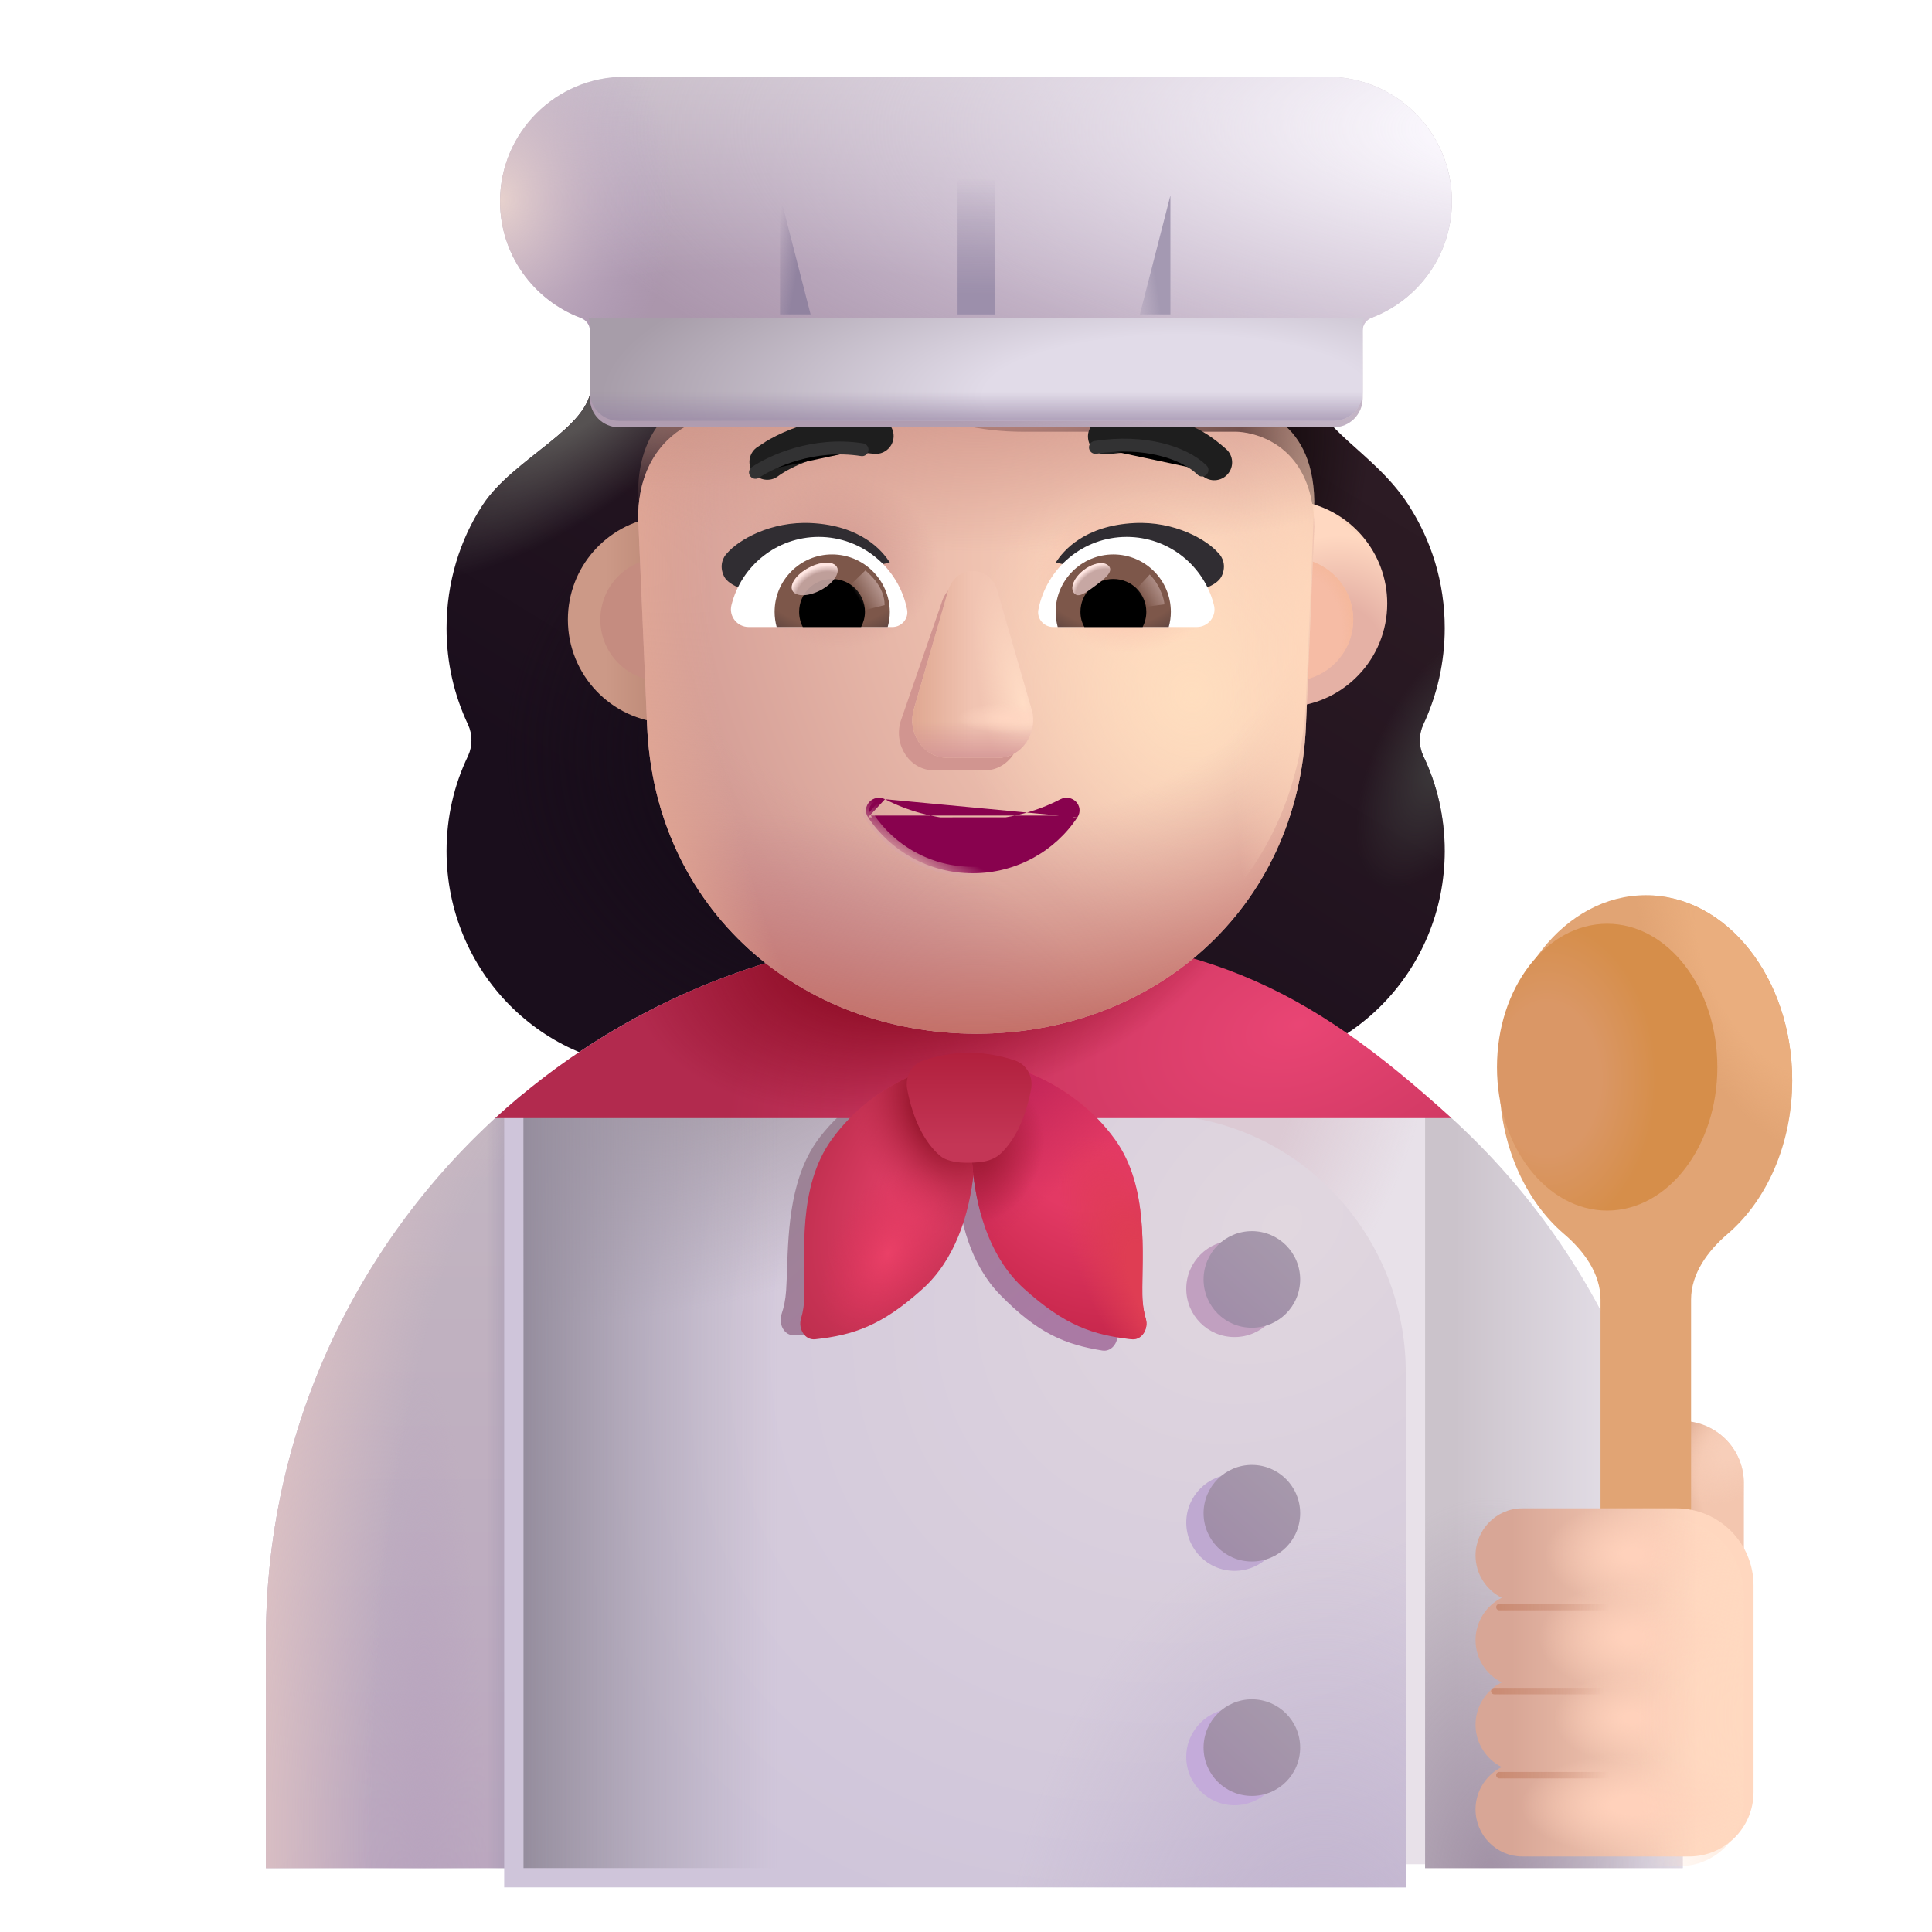 <svg viewBox="1 1 30 30" xmlns="http://www.w3.org/2000/svg">
<g filter="url(#filter0_ii_4002_1887)">
<path d="M23.584 10.754C23.584 10.043 23.377 9.393 23.022 8.842C22.477 7.996 21.534 7.641 21.534 6.981V6.971C21.534 6.05 21.396 5.209 21.041 4.589H10.724C10.419 5.209 10.33 6.05 10.33 6.971V6.981C10.33 7.641 9.127 8.108 8.645 8.842C8.291 9.383 8.084 10.043 8.084 10.754C8.084 11.294 8.202 11.794 8.419 12.255C8.488 12.405 8.488 12.585 8.419 12.735C8.202 13.185 8.084 13.686 8.084 14.216C8.084 16.078 9.572 17.589 11.404 17.589H20.263C22.096 17.589 23.584 16.078 23.584 14.216C23.584 13.686 23.465 13.185 23.249 12.735C23.18 12.585 23.18 12.405 23.249 12.255C23.465 11.794 23.584 11.284 23.584 10.754Z" fill="url(#paint0_linear_4002_1887)"/>
<path d="M23.584 10.754C23.584 10.043 23.377 9.393 23.022 8.842C22.477 7.996 21.534 7.641 21.534 6.981V6.971C21.534 6.05 21.396 5.209 21.041 4.589H10.724C10.419 5.209 10.33 6.05 10.33 6.971V6.981C10.33 7.641 9.127 8.108 8.645 8.842C8.291 9.383 8.084 10.043 8.084 10.754C8.084 11.294 8.202 11.794 8.419 12.255C8.488 12.405 8.488 12.585 8.419 12.735C8.202 13.185 8.084 13.686 8.084 14.216C8.084 16.078 9.572 17.589 11.404 17.589H20.263C22.096 17.589 23.584 16.078 23.584 14.216C23.584 13.686 23.465 13.185 23.249 12.735C23.18 12.585 23.18 12.405 23.249 12.255C23.465 11.794 23.584 11.284 23.584 10.754Z" fill="url(#paint1_radial_4002_1887)"/>
<path d="M23.584 10.754C23.584 10.043 23.377 9.393 23.022 8.842C22.477 7.996 21.534 7.641 21.534 6.981V6.971C21.534 6.05 21.396 5.209 21.041 4.589H10.724C10.419 5.209 10.33 6.05 10.33 6.971V6.981C10.33 7.641 9.127 8.108 8.645 8.842C8.291 9.383 8.084 10.043 8.084 10.754C8.084 11.294 8.202 11.794 8.419 12.255C8.488 12.405 8.488 12.585 8.419 12.735C8.202 13.185 8.084 13.686 8.084 14.216C8.084 16.078 9.572 17.589 11.404 17.589H20.263C22.096 17.589 23.584 16.078 23.584 14.216C23.584 13.686 23.465 13.185 23.249 12.735C23.18 12.585 23.18 12.405 23.249 12.255C23.465 11.794 23.584 11.284 23.584 10.754Z" fill="url(#paint2_radial_4002_1887)"/>
<path d="M23.584 10.754C23.584 10.043 23.377 9.393 23.022 8.842C22.477 7.996 21.534 7.641 21.534 6.981V6.971C21.534 6.05 21.396 5.209 21.041 4.589H10.724C10.419 5.209 10.33 6.05 10.33 6.971V6.981C10.33 7.641 9.127 8.108 8.645 8.842C8.291 9.383 8.084 10.043 8.084 10.754C8.084 11.294 8.202 11.794 8.419 12.255C8.488 12.405 8.488 12.585 8.419 12.735C8.202 13.185 8.084 13.686 8.084 14.216C8.084 16.078 9.572 17.589 11.404 17.589H20.263C22.096 17.589 23.584 16.078 23.584 14.216C23.584 13.686 23.465 13.185 23.249 12.735C23.18 12.585 23.18 12.405 23.249 12.255C23.465 11.794 23.584 11.284 23.584 10.754Z" fill="url(#paint3_radial_4002_1887)"/>
<path d="M23.584 10.754C23.584 10.043 23.377 9.393 23.022 8.842C22.477 7.996 21.534 7.641 21.534 6.981V6.971C21.534 6.05 21.396 5.209 21.041 4.589H10.724C10.419 5.209 10.33 6.05 10.33 6.971V6.981C10.33 7.641 9.127 8.108 8.645 8.842C8.291 9.383 8.084 10.043 8.084 10.754C8.084 11.294 8.202 11.794 8.419 12.255C8.488 12.405 8.488 12.585 8.419 12.735C8.202 13.185 8.084 13.686 8.084 14.216C8.084 16.078 9.572 17.589 11.404 17.589H20.263C22.096 17.589 23.584 16.078 23.584 14.216C23.584 13.686 23.465 13.185 23.249 12.735C23.18 12.585 23.18 12.405 23.249 12.255C23.465 11.794 23.584 11.284 23.584 10.754Z" fill="url(#paint4_radial_4002_1887)"/>
</g>
<g filter="url(#filter1_i_4002_1887)">
<path d="M21.026 12.227C21.092 11.163 21.155 10.1 21.211 9.036C21.966 9.168 22.541 9.828 22.541 10.621C22.541 11.478 21.871 12.178 21.026 12.227Z" fill="url(#paint5_radial_4002_1887)"/>
<path d="M21.026 12.227C21.092 11.163 21.155 10.1 21.211 9.036C21.966 9.168 22.541 9.828 22.541 10.621C22.541 11.478 21.871 12.178 21.026 12.227Z" fill="url(#paint6_radial_4002_1887)"/>
</g>
<g filter="url(#filter2_i_4002_1887)">
<path d="M11.05 9.028C10.269 9.138 9.668 9.809 9.668 10.621C9.668 11.48 10.341 12.182 11.189 12.228C11.124 11.159 11.071 10.097 11.05 9.028Z" fill="url(#paint7_linear_4002_1887)"/>
</g>
<g filter="url(#filter3_f_4002_1887)">
<path d="M11.067 9.689C10.641 9.784 10.322 10.165 10.322 10.621C10.322 11.106 10.683 11.506 11.151 11.568C11.116 10.941 11.087 10.316 11.067 9.689Z" fill="#C58C80"/>
</g>
<g filter="url(#filter4_f_4002_1887)">
<path d="M21.066 11.576C21.105 10.942 21.142 10.308 21.177 9.673C21.648 9.732 22.013 10.134 22.013 10.621C22.013 11.146 21.59 11.572 21.066 11.576Z" fill="#F6BCA5"/>
<path d="M21.066 11.576C21.105 10.942 21.142 10.308 21.177 9.673C21.648 9.732 22.013 10.134 22.013 10.621C22.013 11.146 21.59 11.572 21.066 11.576Z" fill="url(#paint8_radial_4002_1887)"/>
</g>
<path d="M16.109 15.477C10.039 15.477 5.129 20.397 5.129 26.457V30.007H9.129V29.947H23.129V30.007H27.129V26.506C27.129 23.084 25.576 20.024 23.129 18.007V18.02C21.227 16.433 18.78 15.477 16.109 15.477Z" fill="#E8E1E9"/>
<path d="M16.109 15.477C10.039 15.477 5.129 20.397 5.129 26.457V30.007H9.129V29.947H23.129V30.007H27.129V26.506C27.129 23.084 25.576 20.024 23.129 18.007V18.02C21.227 16.433 18.78 15.477 16.109 15.477Z" fill="url(#paint9_radial_4002_1887)"/>
<path d="M23.129 30.007H27.129V26.506C27.129 23.084 25.576 20.024 23.129 18.007V30.007Z" fill="url(#paint10_linear_4002_1887)"/>
<path d="M23.129 30.007H27.129V26.506C27.129 23.084 25.576 20.024 23.129 18.007V30.007Z" fill="url(#paint11_radial_4002_1887)"/>
<path d="M9.129 17.98C6.686 19.995 5.129 23.046 5.129 26.457V30.008H9.129V17.98Z" fill="url(#paint12_linear_4002_1887)"/>
<path d="M9.129 17.98C6.686 19.995 5.129 23.046 5.129 26.457V30.008H9.129V17.98Z" fill="url(#paint13_linear_4002_1887)"/>
<path d="M9.129 17.98C6.686 19.995 5.129 23.046 5.129 26.457V30.008H9.129V17.98Z" fill="url(#paint14_radial_4002_1887)"/>
<path d="M9.129 17.98C6.686 19.995 5.129 23.046 5.129 26.457V30.008H9.129V17.98Z" fill="url(#paint15_radial_4002_1887)"/>
<g filter="url(#filter5_i_4002_1887)">
<path d="M9.129 18.007H19.182C21.358 18.007 23.129 19.803 23.129 22.011V30.007H9.129L9.129 18.007Z" fill="url(#paint16_radial_4002_1887)"/>
<path d="M9.129 18.007H19.182C21.358 18.007 23.129 19.803 23.129 22.011V30.007H9.129L9.129 18.007Z" fill="url(#paint17_radial_4002_1887)"/>
</g>
<path d="M9.129 18.007H19.182C21.358 18.007 23.129 19.803 23.129 22.011V30.007H9.129L9.129 18.007Z" fill="url(#paint18_radial_4002_1887)"/>
<path d="M9.129 18.007H19.182C21.358 18.007 23.129 19.803 23.129 22.011V30.007H9.129L9.129 18.007Z" fill="url(#paint19_linear_4002_1887)"/>
<g filter="url(#filter6_f_4002_1887)">
<path d="M15.843 17.503C15.458 17.535 14.438 17.755 13.74 18.645C13.271 19.244 13.242 20.085 13.221 20.714C13.217 20.831 13.213 20.941 13.207 21.04C13.197 21.185 13.171 21.303 13.137 21.402C13.083 21.557 13.177 21.744 13.336 21.734C13.916 21.698 14.354 21.572 15.001 21.029C15.493 20.616 15.743 19.967 15.852 19.313C15.895 19.974 16.08 20.645 16.529 21.105C17.119 21.709 17.542 21.878 18.116 21.971C18.274 21.997 18.386 21.82 18.347 21.66C18.323 21.558 18.308 21.438 18.314 21.293C18.317 21.193 18.324 21.084 18.332 20.967C18.372 20.339 18.427 19.5 18.019 18.857C17.412 17.902 16.419 17.583 16.04 17.513C15.993 17.673 15.947 17.872 15.912 18.095C15.899 17.869 15.874 17.667 15.843 17.503Z" fill="url(#paint20_linear_4002_1887)"/>
</g>
<path d="M23.539 18.362H8.69C10.643 16.571 13.247 15.477 16.109 15.477C19.593 15.477 21.262 16.289 23.539 18.362Z" fill="url(#paint21_radial_4002_1887)"/>
<path d="M23.539 18.362H8.69C10.643 16.571 13.247 15.477 16.109 15.477C19.593 15.477 21.262 16.289 23.539 18.362Z" fill="url(#paint22_radial_4002_1887)"/>
<g filter="url(#filter7_f_4002_1887)">
<path d="M20.92 28.282C20.92 28.696 20.584 29.032 20.17 29.032C19.756 29.032 19.42 28.696 19.42 28.282C19.42 27.868 19.756 27.532 20.17 27.532C20.584 27.532 20.92 27.868 20.92 28.282Z" fill="#C4ABDA"/>
</g>
<g filter="url(#filter8_f_4002_1887)">
<path d="M20.17 25.392C20.584 25.392 20.92 25.056 20.92 24.642C20.92 24.228 20.584 23.892 20.17 23.892C19.756 23.892 19.42 24.228 19.42 24.642C19.42 25.056 19.756 25.392 20.17 25.392Z" fill="#BFA9D1"/>
</g>
<g filter="url(#filter9_f_4002_1887)">
<path d="M20.17 21.762C20.584 21.762 20.92 21.426 20.92 21.012C20.92 20.598 20.584 20.262 20.17 20.262C19.756 20.262 19.42 20.598 19.42 21.012C19.42 21.426 19.756 21.762 20.17 21.762Z" fill="#C1A0C0"/>
</g>
<g filter="url(#filter10_ii_4002_1887)">
<path d="M21.189 28.137C21.189 28.552 20.854 28.887 20.439 28.887C20.025 28.887 19.689 28.552 19.689 28.137C19.689 27.723 20.025 27.387 20.439 27.387C20.854 27.387 21.189 27.723 21.189 28.137Z" fill="url(#paint23_linear_4002_1887)"/>
</g>
<g filter="url(#filter11_ii_4002_1887)">
<path d="M20.439 25.247C20.854 25.247 21.189 24.912 21.189 24.497C21.189 24.083 20.854 23.747 20.439 23.747C20.025 23.747 19.689 24.083 19.689 24.497C19.689 24.912 20.025 25.247 20.439 25.247Z" fill="url(#paint24_linear_4002_1887)"/>
</g>
<g filter="url(#filter12_ii_4002_1887)">
<path d="M20.439 21.617C20.854 21.617 21.189 21.282 21.189 20.867C21.189 20.453 20.854 20.117 20.439 20.117C20.025 20.117 19.689 20.453 19.689 20.867C19.689 21.282 20.025 21.617 20.439 21.617Z" fill="url(#paint25_linear_4002_1887)"/>
</g>
<path d="M27.112 23.064C27.644 23.064 28.079 23.499 28.079 24.031V26.246H26.145V24.031C26.155 23.499 26.58 23.064 27.112 23.064Z" fill="url(#paint26_radial_4002_1887)"/>
<path d="M27.112 23.064C27.644 23.064 28.079 23.499 28.079 24.031V26.246H26.145V24.031C26.155 23.499 26.58 23.064 27.112 23.064Z" fill="url(#paint27_radial_4002_1887)"/>
<path d="M13.917 18.691C14.587 17.767 15.621 17.497 16.013 17.446C16.219 18.276 16.321 20.113 15.33 21.01C14.695 21.584 14.252 21.732 13.659 21.796C13.496 21.814 13.391 21.632 13.438 21.475C13.469 21.374 13.489 21.255 13.491 21.109C13.5 20.475 13.382 19.428 13.917 18.691Z" fill="url(#paint28_radial_4002_1887)"/>
<path d="M13.917 18.691C14.587 17.767 15.621 17.497 16.013 17.446C16.219 18.276 16.321 20.113 15.33 21.01C14.695 21.584 14.252 21.732 13.659 21.796C13.496 21.814 13.391 21.632 13.438 21.475C13.469 21.374 13.489 21.255 13.491 21.109C13.5 20.475 13.382 19.428 13.917 18.691Z" fill="url(#paint29_radial_4002_1887)"/>
<path d="M13.917 18.691C14.587 17.767 15.621 17.497 16.013 17.446C16.219 18.276 16.321 20.113 15.33 21.01C14.695 21.584 14.252 21.732 13.659 21.796C13.496 21.814 13.391 21.632 13.438 21.475C13.469 21.374 13.489 21.255 13.491 21.109C13.5 20.475 13.382 19.428 13.917 18.691Z" fill="url(#paint30_radial_4002_1887)"/>
<path d="M18.312 18.691C17.642 17.767 16.608 17.497 16.216 17.446C16.011 18.276 15.908 20.113 16.9 21.01C17.535 21.584 17.977 21.732 18.57 21.796C18.733 21.814 18.838 21.632 18.791 21.475C18.761 21.374 18.74 21.255 18.738 21.109C18.729 20.475 18.847 19.428 18.312 18.691Z" fill="url(#paint31_radial_4002_1887)"/>
<path d="M18.312 18.691C17.642 17.767 16.608 17.497 16.216 17.446C16.011 18.276 15.908 20.113 16.9 21.01C17.535 21.584 17.977 21.732 18.57 21.796C18.733 21.814 18.838 21.632 18.791 21.475C18.761 21.374 18.74 21.255 18.738 21.109C18.729 20.475 18.847 19.428 18.312 18.691Z" fill="url(#paint32_linear_4002_1887)"/>
<path d="M18.312 18.691C17.642 17.767 16.608 17.497 16.216 17.446C16.011 18.276 15.908 20.113 16.9 21.01C17.535 21.584 17.977 21.732 18.57 21.796C18.733 21.814 18.838 21.632 18.791 21.475C18.761 21.374 18.74 21.255 18.738 21.109C18.729 20.475 18.847 19.428 18.312 18.691Z" fill="url(#paint33_radial_4002_1887)"/>
<path d="M18.312 18.691C17.642 17.767 16.608 17.497 16.216 17.446C16.011 18.276 15.908 20.113 16.9 21.01C17.535 21.584 17.977 21.732 18.57 21.796C18.733 21.814 18.838 21.632 18.791 21.475C18.761 21.374 18.74 21.255 18.738 21.109C18.729 20.475 18.847 19.428 18.312 18.691Z" fill="url(#paint34_radial_4002_1887)"/>
<g filter="url(#filter13_ii_4002_1887)">
<path d="M15.442 17.565C15.632 17.502 15.882 17.446 16.149 17.446C16.416 17.446 16.666 17.502 16.856 17.565C17.045 17.628 17.147 17.82 17.11 18.016C17.018 18.502 16.841 18.816 16.647 19.005C16.58 19.07 16.489 19.116 16.379 19.136C16.27 19.155 16.042 19.167 15.903 19.136C15.764 19.105 15.718 19.07 15.651 19.005C15.457 18.816 15.28 18.502 15.187 18.016C15.15 17.82 15.253 17.628 15.442 17.565Z" fill="url(#paint35_linear_4002_1887)"/>
</g>
<g filter="url(#filter14_i_4002_1887)">
<path d="M26.509 21.181C26.509 20.775 26.769 20.423 27.077 20.16C27.682 19.643 28.079 18.768 28.079 17.776C28.079 16.188 27.061 14.901 25.806 14.901C24.55 14.901 23.532 16.188 23.532 17.776C23.532 18.768 23.93 19.643 24.535 20.16C24.843 20.423 25.103 20.775 25.103 21.181V26.237H26.509V21.181Z" fill="#E1A474"/>
<path d="M26.509 21.181C26.509 20.775 26.769 20.423 27.077 20.16C27.682 19.643 28.079 18.768 28.079 17.776C28.079 16.188 27.061 14.901 25.806 14.901C24.55 14.901 23.532 16.188 23.532 17.776C23.532 18.768 23.93 19.643 24.535 20.16C24.843 20.423 25.103 20.775 25.103 21.181V26.237H26.509V21.181Z" fill="url(#paint36_radial_4002_1887)"/>
</g>
<g filter="url(#filter15_if_4002_1887)">
<ellipse cx="25.806" cy="17.721" rx="1.711" ry="2.227" fill="url(#paint37_radial_4002_1887)"/>
</g>
<g filter="url(#filter16_i_4002_1887)">
<path d="M23.762 25.303C23.762 24.902 24.087 24.571 24.488 24.571H26.879C27.542 24.571 28.079 25.108 28.079 25.771V28.977C28.079 29.53 27.632 29.977 27.079 29.977H24.488C24.087 29.977 23.762 29.647 23.762 29.246C23.762 28.959 23.928 28.708 24.169 28.589C23.928 28.469 23.762 28.218 23.762 27.931C23.762 27.645 23.928 27.394 24.169 27.274C23.928 27.155 23.762 26.904 23.762 26.617C23.762 26.331 23.928 26.08 24.169 25.96C23.928 25.84 23.762 25.59 23.762 25.303Z" fill="url(#paint38_linear_4002_1887)"/>
<path d="M23.762 25.303C23.762 24.902 24.087 24.571 24.488 24.571H26.879C27.542 24.571 28.079 25.108 28.079 25.771V28.977C28.079 29.53 27.632 29.977 27.079 29.977H24.488C24.087 29.977 23.762 29.647 23.762 29.246C23.762 28.959 23.928 28.708 24.169 28.589C23.928 28.469 23.762 28.218 23.762 27.931C23.762 27.645 23.928 27.394 24.169 27.274C23.928 27.155 23.762 26.904 23.762 26.617C23.762 26.331 23.928 26.08 24.169 25.96C23.928 25.84 23.762 25.59 23.762 25.303Z" fill="url(#paint39_radial_4002_1887)"/>
<path d="M23.762 25.303C23.762 24.902 24.087 24.571 24.488 24.571H26.879C27.542 24.571 28.079 25.108 28.079 25.771V28.977C28.079 29.53 27.632 29.977 27.079 29.977H24.488C24.087 29.977 23.762 29.647 23.762 29.246C23.762 28.959 23.928 28.708 24.169 28.589C23.928 28.469 23.762 28.218 23.762 27.931C23.762 27.645 23.928 27.394 24.169 27.274C23.928 27.155 23.762 26.904 23.762 26.617C23.762 26.331 23.928 26.08 24.169 25.96C23.928 25.84 23.762 25.59 23.762 25.303Z" fill="url(#paint40_radial_4002_1887)"/>
<path d="M23.762 25.303C23.762 24.902 24.087 24.571 24.488 24.571H26.879C27.542 24.571 28.079 25.108 28.079 25.771V28.977C28.079 29.53 27.632 29.977 27.079 29.977H24.488C24.087 29.977 23.762 29.647 23.762 29.246C23.762 28.959 23.928 28.708 24.169 28.589C23.928 28.469 23.762 28.218 23.762 27.931C23.762 27.645 23.928 27.394 24.169 27.274C23.928 27.155 23.762 26.904 23.762 26.617C23.762 26.331 23.928 26.08 24.169 25.96C23.928 25.84 23.762 25.59 23.762 25.303Z" fill="url(#paint41_radial_4002_1887)"/>
<path d="M23.762 25.303C23.762 24.902 24.087 24.571 24.488 24.571H26.879C27.542 24.571 28.079 25.108 28.079 25.771V28.977C28.079 29.53 27.632 29.977 27.079 29.977H24.488C24.087 29.977 23.762 29.647 23.762 29.246C23.762 28.959 23.928 28.708 24.169 28.589C23.928 28.469 23.762 28.218 23.762 27.931C23.762 27.645 23.928 27.394 24.169 27.274C23.928 27.155 23.762 26.904 23.762 26.617C23.762 26.331 23.928 26.08 24.169 25.96C23.928 25.84 23.762 25.59 23.762 25.303Z" fill="url(#paint42_radial_4002_1887)"/>
</g>
<path d="M23.762 25.303C23.762 24.902 24.087 24.571 24.488 24.571H26.879C27.542 24.571 28.079 25.108 28.079 25.771V28.977C28.079 29.53 27.632 29.977 27.079 29.977H24.488C24.087 29.977 23.762 29.647 23.762 29.246C23.762 28.959 23.928 28.708 24.169 28.589C23.928 28.469 23.762 28.218 23.762 27.931C23.762 27.645 23.928 27.394 24.169 27.274C23.928 27.155 23.762 26.904 23.762 26.617C23.762 26.331 23.928 26.08 24.169 25.96C23.928 25.84 23.762 25.59 23.762 25.303Z" fill="url(#paint43_radial_4002_1887)"/>
<g filter="url(#filter17_f_4002_1887)">
<path d="M24.282 25.955H26.078" stroke="url(#paint44_linear_4002_1887)" stroke-width="0.1" stroke-linecap="round"/>
</g>
<g filter="url(#filter18_f_4002_1887)">
<path d="M24.203 27.26H26" stroke="url(#paint45_linear_4002_1887)" stroke-width="0.1" stroke-linecap="round"/>
</g>
<g filter="url(#filter19_f_4002_1887)">
<path d="M24.282 28.565H26.078" stroke="url(#paint46_linear_4002_1887)" stroke-width="0.1" stroke-linecap="round"/>
</g>
<g filter="url(#filter20_i_4002_1887)">
<path d="M20.194 7.304H16.88C15.566 7.304 14.372 6.71 13.636 5.647C13.506 5.462 13.238 5.501 13.158 5.696L13.078 5.891C12.839 6.456 12.392 6.895 11.844 7.129C11.814 7.148 11.774 7.168 11.735 7.177C11.486 7.294 10.918 7.665 10.909 8.63L11.048 11.865C11.167 14.73 13.427 16.651 16.163 16.651C18.901 16.651 21.16 14.73 21.279 11.865L21.409 8.786C21.389 7.431 20.383 7.304 20.194 7.304Z" fill="url(#paint47_radial_4002_1887)"/>
<path d="M20.194 7.304H16.88C15.566 7.304 14.372 6.71 13.636 5.647C13.506 5.462 13.238 5.501 13.158 5.696L13.078 5.891C12.839 6.456 12.392 6.895 11.844 7.129C11.814 7.148 11.774 7.168 11.735 7.177C11.486 7.294 10.918 7.665 10.909 8.63L11.048 11.865C11.167 14.73 13.427 16.651 16.163 16.651C18.901 16.651 21.16 14.73 21.279 11.865L21.409 8.786C21.389 7.431 20.383 7.304 20.194 7.304Z" fill="url(#paint48_radial_4002_1887)"/>
<path d="M20.194 7.304H16.88C15.566 7.304 14.372 6.71 13.636 5.647C13.506 5.462 13.238 5.501 13.158 5.696L13.078 5.891C12.839 6.456 12.392 6.895 11.844 7.129C11.814 7.148 11.774 7.168 11.735 7.177C11.486 7.294 10.918 7.665 10.909 8.63L11.048 11.865C11.167 14.73 13.427 16.651 16.163 16.651C18.901 16.651 21.16 14.73 21.279 11.865L21.409 8.786C21.389 7.431 20.383 7.304 20.194 7.304Z" fill="url(#paint49_radial_4002_1887)"/>
<path d="M20.194 7.304H16.88C15.566 7.304 14.372 6.71 13.636 5.647C13.506 5.462 13.238 5.501 13.158 5.696L13.078 5.891C12.839 6.456 12.392 6.895 11.844 7.129C11.814 7.148 11.774 7.168 11.735 7.177C11.486 7.294 10.918 7.665 10.909 8.63L11.048 11.865C11.167 14.73 13.427 16.651 16.163 16.651C18.901 16.651 21.16 14.73 21.279 11.865L21.409 8.786C21.389 7.431 20.383 7.304 20.194 7.304Z" fill="url(#paint50_radial_4002_1887)"/>
<path d="M20.194 7.304H16.88C15.566 7.304 14.372 6.71 13.636 5.647C13.506 5.462 13.238 5.501 13.158 5.696L13.078 5.891C12.839 6.456 12.392 6.895 11.844 7.129C11.814 7.148 11.774 7.168 11.735 7.177C11.486 7.294 10.918 7.665 10.909 8.63L11.048 11.865C11.167 14.73 13.427 16.651 16.163 16.651C18.901 16.651 21.16 14.73 21.279 11.865L21.409 8.786C21.389 7.431 20.383 7.304 20.194 7.304Z" fill="url(#paint51_radial_4002_1887)"/>
<path d="M20.194 7.304H16.88C15.566 7.304 14.372 6.71 13.636 5.647C13.506 5.462 13.238 5.501 13.158 5.696L13.078 5.891C12.839 6.456 12.392 6.895 11.844 7.129C11.814 7.148 11.774 7.168 11.735 7.177C11.486 7.294 10.918 7.665 10.909 8.63L11.048 11.865C11.167 14.73 13.427 16.651 16.163 16.651C18.901 16.651 21.16 14.73 21.279 11.865L21.409 8.786C21.389 7.431 20.383 7.304 20.194 7.304Z" fill="url(#paint52_radial_4002_1887)"/>
<path d="M20.194 7.304H16.88C15.566 7.304 14.372 6.71 13.636 5.647C13.506 5.462 13.238 5.501 13.158 5.696L13.078 5.891C12.839 6.456 12.392 6.895 11.844 7.129C11.814 7.148 11.774 7.168 11.735 7.177C11.486 7.294 10.918 7.665 10.909 8.63L11.048 11.865C11.167 14.73 13.427 16.651 16.163 16.651C18.901 16.651 21.16 14.73 21.279 11.865L21.409 8.786C21.389 7.431 20.383 7.304 20.194 7.304Z" fill="url(#paint53_radial_4002_1887)"/>
</g>
<path d="M20.194 7.304H16.88C15.566 7.304 14.372 6.71 13.636 5.647C13.506 5.462 13.238 5.501 13.158 5.696L13.078 5.891C12.839 6.456 12.392 6.895 11.844 7.129C11.814 7.148 11.774 7.168 11.735 7.177C11.486 7.294 10.918 7.665 10.909 8.63L11.048 11.865C11.167 14.73 13.427 16.651 16.163 16.651C18.901 16.651 21.16 14.73 21.279 11.865L21.409 8.786C21.389 7.431 20.383 7.304 20.194 7.304Z" fill="url(#paint54_radial_4002_1887)"/>
<path d="M20.194 7.304H16.88C15.566 7.304 14.372 6.71 13.636 5.647C13.506 5.462 13.238 5.501 13.158 5.696L13.078 5.891C12.839 6.456 12.392 6.895 11.844 7.129C11.814 7.148 11.774 7.168 11.735 7.177C11.486 7.294 10.918 7.665 10.909 8.63L11.048 11.865C11.167 14.73 13.427 16.651 16.163 16.651C18.901 16.651 21.16 14.73 21.279 11.865L21.409 8.786C21.389 7.431 20.383 7.304 20.194 7.304Z" fill="url(#paint55_radial_4002_1887)"/>
<path d="M20.194 7.304H16.88C15.566 7.304 14.372 6.71 13.636 5.647C13.506 5.462 13.238 5.501 13.158 5.696L13.078 5.891C12.839 6.456 12.392 6.895 11.844 7.129C11.814 7.148 11.774 7.168 11.735 7.177C11.486 7.294 10.918 7.665 10.909 8.63L11.048 11.865C11.167 14.73 13.427 16.651 16.163 16.651C18.901 16.651 21.16 14.73 21.279 11.865L21.409 8.786C21.389 7.431 20.383 7.304 20.194 7.304Z" fill="url(#paint56_radial_4002_1887)"/>
<g filter="url(#filter21_f_4002_1887)">
<path d="M15.618 10.368L14.983 12.206C14.875 12.584 15.135 12.962 15.504 12.962H16.29C16.659 12.962 16.919 12.578 16.811 12.206L16.279 10.368C16.166 9.96 15.738 9.96 15.618 10.368Z" fill="#D19590"/>
</g>
<g filter="url(#filter22_f_4002_1887)">
<path d="M15.722 10.172L15.191 12.01C15.082 12.388 15.342 12.767 15.711 12.767H16.498C16.866 12.767 17.127 12.383 17.018 12.01L16.487 10.172C16.373 9.765 15.841 9.765 15.722 10.172Z" fill="#F1C4B2"/>
<path d="M15.722 10.172L15.191 12.01C15.082 12.388 15.342 12.767 15.711 12.767H16.498C16.866 12.767 17.127 12.383 17.018 12.01L16.487 10.172C16.373 9.765 15.841 9.765 15.722 10.172Z" fill="url(#paint57_radial_4002_1887)"/>
<path d="M15.722 10.172L15.191 12.01C15.082 12.388 15.342 12.767 15.711 12.767H16.498C16.866 12.767 17.127 12.383 17.018 12.01L16.487 10.172C16.373 9.765 15.841 9.765 15.722 10.172Z" fill="url(#paint58_linear_4002_1887)"/>
<path d="M15.722 10.172L15.191 12.01C15.082 12.388 15.342 12.767 15.711 12.767H16.498C16.866 12.767 17.127 12.383 17.018 12.01L16.487 10.172C16.373 9.765 15.841 9.765 15.722 10.172Z" fill="url(#paint59_linear_4002_1887)"/>
<path d="M15.722 10.172L15.191 12.01C15.082 12.388 15.342 12.767 15.711 12.767H16.498C16.866 12.767 17.127 12.383 17.018 12.01L16.487 10.172C16.373 9.765 15.841 9.765 15.722 10.172Z" fill="url(#paint60_radial_4002_1887)"/>
</g>
<path d="M14.742 13.41L14.742 13.41C15.136 13.616 15.605 13.733 16.104 13.733C16.609 13.733 17.073 13.616 17.467 13.41L17.467 13.41L17.467 13.41C17.557 13.364 17.652 13.391 17.709 13.45C17.766 13.51 17.787 13.605 17.73 13.691M14.742 13.41L17.688 13.664M14.742 13.41L14.742 13.41C14.651 13.364 14.556 13.393 14.5 13.452C14.444 13.512 14.421 13.607 14.48 13.692M14.742 13.41L14.521 13.664M17.73 13.691C17.729 13.691 17.729 13.691 17.729 13.691L17.688 13.664M17.73 13.691C17.73 13.691 17.73 13.691 17.73 13.691L17.688 13.664M17.73 13.691C17.386 14.213 16.787 14.56 16.104 14.56C15.423 14.56 14.824 14.213 14.48 13.692M17.688 13.664C17.353 14.171 16.769 14.51 16.104 14.51C15.44 14.51 14.856 14.171 14.521 13.664M14.48 13.692C14.48 13.692 14.48 13.692 14.48 13.692L14.521 13.664M14.48 13.692C14.48 13.692 14.479 13.691 14.479 13.691L14.521 13.664" fill="#88024E" stroke="url(#paint61_linear_4002_1887)" stroke-width="0.1"/>
<g filter="url(#filter23_i_4002_1887)">
<path d="M19.837 8.171C19.662 8.019 19.458 7.857 19.15 7.76C18.846 7.664 18.465 7.638 17.937 7.703C17.785 7.721 17.677 7.86 17.696 8.012C17.714 8.164 17.853 8.272 18.005 8.253C18.486 8.194 18.781 8.225 18.983 8.289C19.181 8.351 19.316 8.452 19.473 8.589C19.588 8.69 19.764 8.678 19.864 8.562C19.965 8.447 19.953 8.272 19.837 8.171Z" fill="#1E1E1E"/>
</g>
<g filter="url(#filter24_i_4002_1887)">
<path d="M12.694 8.055C12.784 8.001 12.913 7.932 13.077 7.868C13.405 7.739 13.873 7.627 14.432 7.696C14.585 7.714 14.693 7.853 14.674 8.005C14.655 8.157 14.517 8.265 14.365 8.246C13.917 8.191 13.543 8.281 13.28 8.384C13.149 8.435 13.046 8.49 12.978 8.531C12.944 8.551 12.919 8.568 12.903 8.579C12.895 8.584 12.89 8.588 12.887 8.591L12.884 8.593C12.763 8.686 12.589 8.664 12.496 8.543C12.402 8.423 12.423 8.248 12.544 8.154L12.694 8.055Z" fill="#1E1E1E"/>
</g>
<g filter="url(#filter25_f_4002_1887)">
<path d="M12.731 8.335C12.988 8.164 13.629 7.865 14.386 7.983" stroke="#323233" stroke-width="0.2" stroke-linecap="round"/>
</g>
<g filter="url(#filter26_f_4002_1887)">
<path d="M19.665 8.299C19.383 8.025 18.768 7.829 18.01 7.947" stroke="#323233" stroke-width="0.2" stroke-linecap="round"/>
</g>
<g filter="url(#filter27_i_4002_1887)">
<path d="M10.699 2.092C9.631 2.092 8.765 2.958 8.765 4.026C8.765 4.854 9.286 5.56 10.017 5.836C10.101 5.867 10.16 5.944 10.16 6.033V7.085C10.16 7.333 10.361 7.535 10.61 7.535H21.709C21.957 7.535 22.159 7.333 22.159 7.085V6.03C22.159 5.941 22.218 5.864 22.301 5.833C23.028 5.555 23.545 4.851 23.545 4.026C23.545 2.958 22.679 2.092 21.611 2.092H10.699Z" fill="url(#paint62_radial_4002_1887)"/>
<path d="M10.699 2.092C9.631 2.092 8.765 2.958 8.765 4.026C8.765 4.854 9.286 5.56 10.017 5.836C10.101 5.867 10.16 5.944 10.16 6.033V7.085C10.16 7.333 10.361 7.535 10.61 7.535H21.709C21.957 7.535 22.159 7.333 22.159 7.085V6.03C22.159 5.941 22.218 5.864 22.301 5.833C23.028 5.555 23.545 4.851 23.545 4.026C23.545 2.958 22.679 2.092 21.611 2.092H10.699Z" fill="url(#paint63_radial_4002_1887)"/>
<path d="M10.699 2.092C9.631 2.092 8.765 2.958 8.765 4.026C8.765 4.854 9.286 5.56 10.017 5.836C10.101 5.867 10.16 5.944 10.16 6.033V7.085C10.16 7.333 10.361 7.535 10.61 7.535H21.709C21.957 7.535 22.159 7.333 22.159 7.085V6.03C22.159 5.941 22.218 5.864 22.301 5.833C23.028 5.555 23.545 4.851 23.545 4.026C23.545 2.958 22.679 2.092 21.611 2.092H10.699Z" fill="url(#paint64_radial_4002_1887)"/>
</g>
<path d="M22.185 5.932H10.132C10.15 5.962 10.16 5.997 10.16 6.034V7.085C10.16 7.334 10.361 7.535 10.61 7.535H21.709C21.958 7.535 22.159 7.334 22.159 7.085V6.03C22.159 5.995 22.168 5.962 22.185 5.932Z" fill="url(#paint65_radial_4002_1887)"/>
<path d="M22.185 5.932H10.132C10.15 5.962 10.16 5.997 10.16 6.034V7.085C10.16 7.334 10.361 7.535 10.61 7.535H21.709C21.958 7.535 22.159 7.334 22.159 7.085V6.03C22.159 5.995 22.168 5.962 22.185 5.932Z" fill="url(#paint66_linear_4002_1887)"/>
<g filter="url(#filter28_f_4002_1887)">
<path d="M13.587 5.882L13.112 4.035V5.882H13.587Z" fill="url(#paint67_linear_4002_1887)"/>
</g>
<g filter="url(#filter29_f_4002_1887)">
<path d="M18.7 5.882L19.174 4.035V5.882H18.7Z" fill="url(#paint68_linear_4002_1887)"/>
</g>
<g filter="url(#filter30_f_4002_1887)">
<rect x="15.869" y="3.745" width="0.58" height="2.137" fill="url(#paint69_linear_4002_1887)"/>
</g>
<g filter="url(#filter31_i_4002_1887)">
<path d="M18.613 9.272C17.847 9.311 17.514 9.694 17.394 9.885L19.406 10.346C19.547 10.354 19.89 10.26 19.968 10.1C20.05 9.933 19.98 9.795 19.918 9.737C19.742 9.533 19.244 9.24 18.613 9.272Z" fill="#302D32"/>
</g>
<g filter="url(#filter32_i_4002_1887)">
<path d="M13.598 9.272C14.364 9.311 14.697 9.694 14.817 9.885L12.805 10.346C12.665 10.354 12.321 10.26 12.243 10.1C12.161 9.933 12.231 9.795 12.293 9.737C12.469 9.533 12.968 9.24 13.598 9.272Z" fill="#302D32"/>
</g>
<path d="M18.495 9.337C19.149 9.337 19.7 9.787 19.85 10.396C19.895 10.57 19.761 10.736 19.583 10.736H17.352C17.21 10.736 17.096 10.607 17.124 10.465C17.25 9.824 17.814 9.337 18.495 9.337Z" fill="white"/>
<path d="M18.288 9.609C18.783 9.609 19.181 10.01 19.181 10.501C19.181 10.582 19.169 10.663 19.148 10.736H17.424C17.404 10.659 17.392 10.582 17.392 10.501C17.392 10.01 17.794 9.609 18.288 9.609Z" fill="url(#paint70_radial_4002_1887)"/>
<path d="M17.777 10.501C17.777 10.217 18.005 9.99 18.288 9.99C18.572 9.99 18.8 10.217 18.8 10.501C18.8 10.586 18.779 10.667 18.743 10.736H17.838C17.798 10.667 17.777 10.586 17.777 10.501Z" fill="black"/>
<g filter="url(#filter33_f_4002_1887)">
<path d="M18.223 9.797C18.287 9.882 18.154 9.986 18.003 10.099C17.851 10.212 17.739 10.291 17.676 10.207C17.612 10.121 17.683 9.961 17.834 9.848C17.985 9.735 18.159 9.712 18.223 9.797Z" fill="#C7A7A3"/>
<path d="M18.223 9.797C18.287 9.882 18.154 9.986 18.003 10.099C17.851 10.212 17.739 10.291 17.676 10.207C17.612 10.121 17.683 9.961 17.834 9.848C17.985 9.735 18.159 9.712 18.223 9.797Z" fill="url(#paint71_radial_4002_1887)"/>
</g>
<g filter="url(#filter34_f_4002_1887)">
<path d="M19.083 10.384C19.05 10.153 18.915 9.979 18.852 9.921L18.592 10.206L18.709 10.434L19.083 10.384Z" fill="url(#paint72_linear_4002_1887)"/>
</g>
<path d="M13.713 9.337C13.06 9.337 12.509 9.787 12.358 10.396C12.314 10.57 12.448 10.736 12.626 10.736H14.857C14.999 10.736 15.113 10.607 15.085 10.465C14.959 9.824 14.391 9.337 13.713 9.337Z" fill="white"/>
<path d="M13.92 9.609C13.425 9.609 13.028 10.01 13.028 10.501C13.028 10.582 13.04 10.663 13.06 10.736H14.784C14.805 10.659 14.817 10.582 14.817 10.501C14.813 10.01 14.415 9.609 13.92 9.609Z" fill="url(#paint73_radial_4002_1887)"/>
<path d="M14.431 10.501C14.431 10.217 14.204 9.99 13.92 9.99C13.636 9.99 13.409 10.217 13.409 10.501C13.409 10.586 13.43 10.668 13.466 10.736H14.371C14.407 10.668 14.431 10.586 14.431 10.501Z" fill="black"/>
<g filter="url(#filter35_f_4002_1887)">
<path d="M14.736 10.396C14.736 10.108 14.501 9.916 14.438 9.857L14.149 10.136L14.327 10.498L14.736 10.396Z" fill="url(#paint74_linear_4002_1887)"/>
</g>
<g filter="url(#filter36_f_4002_1887)">
<ellipse cx="13.651" cy="9.99" rx="0.39" ry="0.197" transform="rotate(-27.914 13.651 9.99)" fill="#C7A7A3" fill-opacity="0.9"/>
<ellipse cx="13.651" cy="9.99" rx="0.39" ry="0.197" transform="rotate(-27.914 13.651 9.99)" fill="url(#paint75_radial_4002_1887)"/>
</g>
<defs>
<filter id="filter0_ii_4002_1887" x="7.784" y="4.339" width="15.95" height="13.5" filterUnits="userSpaceOnUse" color-interpolation-filters="sRGB">
<feFlood flood-opacity="0" result="BackgroundImageFix"/>
<feBlend mode="normal" in="SourceGraphic" in2="BackgroundImageFix" result="shape"/>
<feColorMatrix in="SourceAlpha" type="matrix" values="0 0 0 0 0 0 0 0 0 0 0 0 0 0 0 0 0 0 127 0" result="hardAlpha"/>
<feOffset dx="0.15" dy="-0.25"/>
<feGaussianBlur stdDeviation="0.25"/>
<feComposite in2="hardAlpha" operator="arithmetic" k2="-1" k3="1"/>
<feColorMatrix type="matrix" values="0 0 0 0 0.153 0 0 0 0 0.102 0 0 0 0 0.169 0 0 0 1 0"/>
<feBlend mode="normal" in2="shape" result="effect1_innerShadow_4002_1887"/>
<feColorMatrix in="SourceAlpha" type="matrix" values="0 0 0 0 0 0 0 0 0 0 0 0 0 0 0 0 0 0 127 0" result="hardAlpha"/>
<feOffset dx="-0.3" dy="0.25"/>
<feGaussianBlur stdDeviation="0.375"/>
<feComposite in2="hardAlpha" operator="arithmetic" k2="-1" k3="1"/>
<feColorMatrix type="matrix" values="0 0 0 0 0.353 0 0 0 0 0.337 0 0 0 0 0.345 0 0 0 1 0"/>
<feBlend mode="normal" in2="effect1_innerShadow_4002_1887" result="effect2_innerShadow_4002_1887"/>
</filter>
<filter id="filter1_i_4002_1887" x="21.026" y="8.786" width="1.514" height="3.441" filterUnits="userSpaceOnUse" color-interpolation-filters="sRGB">
<feFlood flood-opacity="0" result="BackgroundImageFix"/>
<feBlend mode="normal" in="SourceGraphic" in2="BackgroundImageFix" result="shape"/>
<feColorMatrix in="SourceAlpha" type="matrix" values="0 0 0 0 0 0 0 0 0 0 0 0 0 0 0 0 0 0 127 0" result="hardAlpha"/>
<feOffset dy="-0.25"/>
<feGaussianBlur stdDeviation="0.25"/>
<feComposite in2="hardAlpha" operator="arithmetic" k2="-1" k3="1"/>
<feColorMatrix type="matrix" values="0 0 0 0 0.784 0 0 0 0 0.573 0 0 0 0 0.514 0 0 0 1 0"/>
<feBlend mode="normal" in2="shape" result="effect1_innerShadow_4002_1887"/>
</filter>
<filter id="filter2_i_4002_1887" x="9.668" y="9.028" width="1.671" height="3.2" filterUnits="userSpaceOnUse" color-interpolation-filters="sRGB">
<feFlood flood-opacity="0" result="BackgroundImageFix"/>
<feBlend mode="normal" in="SourceGraphic" in2="BackgroundImageFix" result="shape"/>
<feColorMatrix in="SourceAlpha" type="matrix" values="0 0 0 0 0 0 0 0 0 0 0 0 0 0 0 0 0 0 127 0" result="hardAlpha"/>
<feOffset dx="0.15"/>
<feGaussianBlur stdDeviation="0.25"/>
<feComposite in2="hardAlpha" operator="arithmetic" k2="-1" k3="1"/>
<feColorMatrix type="matrix" values="0 0 0 0 0.894 0 0 0 0 0.682 0 0 0 0 0.6 0 0 0 1 0"/>
<feBlend mode="normal" in2="shape" result="effect1_innerShadow_4002_1887"/>
</filter>
<filter id="filter3_f_4002_1887" x="9.922" y="9.289" width="1.629" height="2.679" filterUnits="userSpaceOnUse" color-interpolation-filters="sRGB">
<feFlood flood-opacity="0" result="BackgroundImageFix"/>
<feBlend mode="normal" in="SourceGraphic" in2="BackgroundImageFix" result="shape"/>
<feGaussianBlur stdDeviation="0.2" result="effect1_foregroundBlur_4002_1887"/>
</filter>
<filter id="filter4_f_4002_1887" x="20.566" y="9.173" width="1.947" height="2.903" filterUnits="userSpaceOnUse" color-interpolation-filters="sRGB">
<feFlood flood-opacity="0" result="BackgroundImageFix"/>
<feBlend mode="normal" in="SourceGraphic" in2="BackgroundImageFix" result="shape"/>
<feGaussianBlur stdDeviation="0.25" result="effect1_foregroundBlur_4002_1887"/>
</filter>
<filter id="filter5_i_4002_1887" x="8.829" y="18.007" width="14.3" height="12.3" filterUnits="userSpaceOnUse" color-interpolation-filters="sRGB">
<feFlood flood-opacity="0" result="BackgroundImageFix"/>
<feBlend mode="normal" in="SourceGraphic" in2="BackgroundImageFix" result="shape"/>
<feColorMatrix in="SourceAlpha" type="matrix" values="0 0 0 0 0 0 0 0 0 0 0 0 0 0 0 0 0 0 127 0" result="hardAlpha"/>
<feOffset dx="-0.3" dy="0.3"/>
<feGaussianBlur stdDeviation="0.5"/>
<feComposite in2="hardAlpha" operator="arithmetic" k2="-1" k3="1"/>
<feColorMatrix type="matrix" values="0 0 0 0 1 0 0 0 0 0.973 0 0 0 0 0.996 0 0 0 1 0"/>
<feBlend mode="normal" in2="shape" result="effect1_innerShadow_4002_1887"/>
</filter>
<filter id="filter6_f_4002_1887" x="12.472" y="16.853" width="6.538" height="5.771" filterUnits="userSpaceOnUse" color-interpolation-filters="sRGB">
<feFlood flood-opacity="0" result="BackgroundImageFix"/>
<feBlend mode="normal" in="SourceGraphic" in2="BackgroundImageFix" result="shape"/>
<feGaussianBlur stdDeviation="0.325" result="effect1_foregroundBlur_4002_1887"/>
</filter>
<filter id="filter7_f_4002_1887" x="18.92" y="27.032" width="2.5" height="2.5" filterUnits="userSpaceOnUse" color-interpolation-filters="sRGB">
<feFlood flood-opacity="0" result="BackgroundImageFix"/>
<feBlend mode="normal" in="SourceGraphic" in2="BackgroundImageFix" result="shape"/>
<feGaussianBlur stdDeviation="0.25" result="effect1_foregroundBlur_4002_1887"/>
</filter>
<filter id="filter8_f_4002_1887" x="18.92" y="23.392" width="2.5" height="2.5" filterUnits="userSpaceOnUse" color-interpolation-filters="sRGB">
<feFlood flood-opacity="0" result="BackgroundImageFix"/>
<feBlend mode="normal" in="SourceGraphic" in2="BackgroundImageFix" result="shape"/>
<feGaussianBlur stdDeviation="0.25" result="effect1_foregroundBlur_4002_1887"/>
</filter>
<filter id="filter9_f_4002_1887" x="18.92" y="19.762" width="2.5" height="2.5" filterUnits="userSpaceOnUse" color-interpolation-filters="sRGB">
<feFlood flood-opacity="0" result="BackgroundImageFix"/>
<feBlend mode="normal" in="SourceGraphic" in2="BackgroundImageFix" result="shape"/>
<feGaussianBlur stdDeviation="0.25" result="effect1_foregroundBlur_4002_1887"/>
</filter>
<filter id="filter10_ii_4002_1887" x="19.59" y="27.288" width="1.7" height="1.7" filterUnits="userSpaceOnUse" color-interpolation-filters="sRGB">
<feFlood flood-opacity="0" result="BackgroundImageFix"/>
<feBlend mode="normal" in="SourceGraphic" in2="BackgroundImageFix" result="shape"/>
<feColorMatrix in="SourceAlpha" type="matrix" values="0 0 0 0 0 0 0 0 0 0 0 0 0 0 0 0 0 0 127 0" result="hardAlpha"/>
<feOffset dx="0.1" dy="-0.1"/>
<feGaussianBlur stdDeviation="0.05"/>
<feComposite in2="hardAlpha" operator="arithmetic" k2="-1" k3="1"/>
<feColorMatrix type="matrix" values="0 0 0 0 0.62 0 0 0 0 0.522 0 0 0 0 0.647 0 0 0 1 0"/>
<feBlend mode="normal" in2="shape" result="effect1_innerShadow_4002_1887"/>
<feColorMatrix in="SourceAlpha" type="matrix" values="0 0 0 0 0 0 0 0 0 0 0 0 0 0 0 0 0 0 127 0" result="hardAlpha"/>
<feOffset dx="-0.1" dy="0.1"/>
<feGaussianBlur stdDeviation="0.05"/>
<feComposite in2="hardAlpha" operator="arithmetic" k2="-1" k3="1"/>
<feColorMatrix type="matrix" values="0 0 0 0 0.702 0 0 0 0 0.659 0 0 0 0 0.706 0 0 0 1 0"/>
<feBlend mode="normal" in2="effect1_innerShadow_4002_1887" result="effect2_innerShadow_4002_1887"/>
</filter>
<filter id="filter11_ii_4002_1887" x="19.59" y="23.647" width="1.7" height="1.7" filterUnits="userSpaceOnUse" color-interpolation-filters="sRGB">
<feFlood flood-opacity="0" result="BackgroundImageFix"/>
<feBlend mode="normal" in="SourceGraphic" in2="BackgroundImageFix" result="shape"/>
<feColorMatrix in="SourceAlpha" type="matrix" values="0 0 0 0 0 0 0 0 0 0 0 0 0 0 0 0 0 0 127 0" result="hardAlpha"/>
<feOffset dx="0.1" dy="-0.1"/>
<feGaussianBlur stdDeviation="0.05"/>
<feComposite in2="hardAlpha" operator="arithmetic" k2="-1" k3="1"/>
<feColorMatrix type="matrix" values="0 0 0 0 0.62 0 0 0 0 0.522 0 0 0 0 0.647 0 0 0 1 0"/>
<feBlend mode="normal" in2="shape" result="effect1_innerShadow_4002_1887"/>
<feColorMatrix in="SourceAlpha" type="matrix" values="0 0 0 0 0 0 0 0 0 0 0 0 0 0 0 0 0 0 127 0" result="hardAlpha"/>
<feOffset dx="-0.1" dy="0.1"/>
<feGaussianBlur stdDeviation="0.05"/>
<feComposite in2="hardAlpha" operator="arithmetic" k2="-1" k3="1"/>
<feColorMatrix type="matrix" values="0 0 0 0 0.702 0 0 0 0 0.659 0 0 0 0 0.706 0 0 0 1 0"/>
<feBlend mode="normal" in2="effect1_innerShadow_4002_1887" result="effect2_innerShadow_4002_1887"/>
</filter>
<filter id="filter12_ii_4002_1887" x="19.59" y="20.017" width="1.7" height="1.7" filterUnits="userSpaceOnUse" color-interpolation-filters="sRGB">
<feFlood flood-opacity="0" result="BackgroundImageFix"/>
<feBlend mode="normal" in="SourceGraphic" in2="BackgroundImageFix" result="shape"/>
<feColorMatrix in="SourceAlpha" type="matrix" values="0 0 0 0 0 0 0 0 0 0 0 0 0 0 0 0 0 0 127 0" result="hardAlpha"/>
<feOffset dx="0.1" dy="-0.1"/>
<feGaussianBlur stdDeviation="0.05"/>
<feComposite in2="hardAlpha" operator="arithmetic" k2="-1" k3="1"/>
<feColorMatrix type="matrix" values="0 0 0 0 0.62 0 0 0 0 0.522 0 0 0 0 0.647 0 0 0 1 0"/>
<feBlend mode="normal" in2="shape" result="effect1_innerShadow_4002_1887"/>
<feColorMatrix in="SourceAlpha" type="matrix" values="0 0 0 0 0 0 0 0 0 0 0 0 0 0 0 0 0 0 127 0" result="hardAlpha"/>
<feOffset dx="-0.1" dy="0.1"/>
<feGaussianBlur stdDeviation="0.05"/>
<feComposite in2="hardAlpha" operator="arithmetic" k2="-1" k3="1"/>
<feColorMatrix type="matrix" values="0 0 0 0 0.702 0 0 0 0 0.659 0 0 0 0 0.706 0 0 0 1 0"/>
<feBlend mode="normal" in2="effect1_innerShadow_4002_1887" result="effect2_innerShadow_4002_1887"/>
</filter>
<filter id="filter13_ii_4002_1887" x="14.98" y="17.346" width="2.238" height="1.809" filterUnits="userSpaceOnUse" color-interpolation-filters="sRGB">
<feFlood flood-opacity="0" result="BackgroundImageFix"/>
<feBlend mode="normal" in="SourceGraphic" in2="BackgroundImageFix" result="shape"/>
<feColorMatrix in="SourceAlpha" type="matrix" values="0 0 0 0 0 0 0 0 0 0 0 0 0 0 0 0 0 0 127 0" result="hardAlpha"/>
<feOffset dx="-0.2"/>
<feGaussianBlur stdDeviation="0.15"/>
<feComposite in2="hardAlpha" operator="arithmetic" k2="-1" k3="1"/>
<feColorMatrix type="matrix" values="0 0 0 0 0.816 0 0 0 0 0.267 0 0 0 0 0.376 0 0 0 1 0"/>
<feBlend mode="normal" in2="shape" result="effect1_innerShadow_4002_1887"/>
<feColorMatrix in="SourceAlpha" type="matrix" values="0 0 0 0 0 0 0 0 0 0 0 0 0 0 0 0 0 0 127 0" result="hardAlpha"/>
<feOffset dx="0.1" dy="-0.1"/>
<feGaussianBlur stdDeviation="0.2"/>
<feComposite in2="hardAlpha" operator="arithmetic" k2="-1" k3="1"/>
<feColorMatrix type="matrix" values="0 0 0 0 0.651 0 0 0 0 0.176 0 0 0 0 0.255 0 0 0 1 0"/>
<feBlend mode="normal" in2="effect1_innerShadow_4002_1887" result="effect2_innerShadow_4002_1887"/>
</filter>
<filter id="filter14_i_4002_1887" x="23.532" y="14.901" width="5.047" height="11.336" filterUnits="userSpaceOnUse" color-interpolation-filters="sRGB">
<feFlood flood-opacity="0" result="BackgroundImageFix"/>
<feBlend mode="normal" in="SourceGraphic" in2="BackgroundImageFix" result="shape"/>
<feColorMatrix in="SourceAlpha" type="matrix" values="0 0 0 0 0 0 0 0 0 0 0 0 0 0 0 0 0 0 127 0" result="hardAlpha"/>
<feOffset dx="0.75"/>
<feGaussianBlur stdDeviation="0.25"/>
<feComposite in2="hardAlpha" operator="arithmetic" k2="-1" k3="1"/>
<feColorMatrix type="matrix" values="0 0 0 0 0.804 0 0 0 0 0.522 0 0 0 0 0.325 0 0 0 1 0"/>
<feBlend mode="normal" in2="shape" result="effect1_innerShadow_4002_1887"/>
</filter>
<filter id="filter15_if_4002_1887" x="23.995" y="15.344" width="3.672" height="4.703" filterUnits="userSpaceOnUse" color-interpolation-filters="sRGB">
<feFlood flood-opacity="0" result="BackgroundImageFix"/>
<feBlend mode="normal" in="SourceGraphic" in2="BackgroundImageFix" result="shape"/>
<feColorMatrix in="SourceAlpha" type="matrix" values="0 0 0 0 0 0 0 0 0 0 0 0 0 0 0 0 0 0 127 0" result="hardAlpha"/>
<feOffset dx="0.15" dy="-0.15"/>
<feGaussianBlur stdDeviation="0.1"/>
<feComposite in2="hardAlpha" operator="arithmetic" k2="-1" k3="1"/>
<feColorMatrix type="matrix" values="0 0 0 0 0.89 0 0 0 0 0.647 0 0 0 0 0.478 0 0 0 1 0"/>
<feBlend mode="normal" in2="shape" result="effect1_innerShadow_4002_1887"/>
<feGaussianBlur stdDeviation="0.05" result="effect2_foregroundBlur_4002_1887"/>
</filter>
<filter id="filter16_i_4002_1887" x="23.762" y="24.421" width="4.468" height="5.556" filterUnits="userSpaceOnUse" color-interpolation-filters="sRGB">
<feFlood flood-opacity="0" result="BackgroundImageFix"/>
<feBlend mode="normal" in="SourceGraphic" in2="BackgroundImageFix" result="shape"/>
<feColorMatrix in="SourceAlpha" type="matrix" values="0 0 0 0 0 0 0 0 0 0 0 0 0 0 0 0 0 0 127 0" result="hardAlpha"/>
<feOffset dx="0.15" dy="-0.15"/>
<feGaussianBlur stdDeviation="0.5"/>
<feComposite in2="hardAlpha" operator="arithmetic" k2="-1" k3="1"/>
<feColorMatrix type="matrix" values="0 0 0 0 0.729 0 0 0 0 0.51 0 0 0 0 0.604 0 0 0 1 0"/>
<feBlend mode="normal" in2="shape" result="effect1_innerShadow_4002_1887"/>
</filter>
<filter id="filter17_f_4002_1887" x="24.132" y="25.805" width="2.097" height="0.3" filterUnits="userSpaceOnUse" color-interpolation-filters="sRGB">
<feFlood flood-opacity="0" result="BackgroundImageFix"/>
<feBlend mode="normal" in="SourceGraphic" in2="BackgroundImageFix" result="shape"/>
<feGaussianBlur stdDeviation="0.05" result="effect1_foregroundBlur_4002_1887"/>
</filter>
<filter id="filter18_f_4002_1887" x="24.053" y="27.11" width="2.097" height="0.3" filterUnits="userSpaceOnUse" color-interpolation-filters="sRGB">
<feFlood flood-opacity="0" result="BackgroundImageFix"/>
<feBlend mode="normal" in="SourceGraphic" in2="BackgroundImageFix" result="shape"/>
<feGaussianBlur stdDeviation="0.05" result="effect1_foregroundBlur_4002_1887"/>
</filter>
<filter id="filter19_f_4002_1887" x="24.132" y="28.415" width="2.097" height="0.3" filterUnits="userSpaceOnUse" color-interpolation-filters="sRGB">
<feFlood flood-opacity="0" result="BackgroundImageFix"/>
<feBlend mode="normal" in="SourceGraphic" in2="BackgroundImageFix" result="shape"/>
<feGaussianBlur stdDeviation="0.05" result="effect1_foregroundBlur_4002_1887"/>
</filter>
<filter id="filter20_i_4002_1887" x="10.909" y="5.527" width="10.5" height="11.523" filterUnits="userSpaceOnUse" color-interpolation-filters="sRGB">
<feFlood flood-opacity="0" result="BackgroundImageFix"/>
<feBlend mode="normal" in="SourceGraphic" in2="BackgroundImageFix" result="shape"/>
<feColorMatrix in="SourceAlpha" type="matrix" values="0 0 0 0 0 0 0 0 0 0 0 0 0 0 0 0 0 0 127 0" result="hardAlpha"/>
<feOffset dy="0.4"/>
<feGaussianBlur stdDeviation="0.3"/>
<feComposite in2="hardAlpha" operator="arithmetic" k2="-1" k3="1"/>
<feColorMatrix type="matrix" values="0 0 0 0 0.808 0 0 0 0 0.592 0 0 0 0 0.525 0 0 0 1 0"/>
<feBlend mode="normal" in2="shape" result="effect1_innerShadow_4002_1887"/>
</filter>
<filter id="filter21_f_4002_1887" x="14.459" y="9.562" width="2.877" height="3.9" filterUnits="userSpaceOnUse" color-interpolation-filters="sRGB">
<feFlood flood-opacity="0" result="BackgroundImageFix"/>
<feBlend mode="normal" in="SourceGraphic" in2="BackgroundImageFix" result="shape"/>
<feGaussianBlur stdDeviation="0.25" result="effect1_foregroundBlur_4002_1887"/>
</filter>
<filter id="filter22_f_4002_1887" x="14.916" y="9.616" width="2.377" height="3.4" filterUnits="userSpaceOnUse" color-interpolation-filters="sRGB">
<feFlood flood-opacity="0" result="BackgroundImageFix"/>
<feBlend mode="normal" in="SourceGraphic" in2="BackgroundImageFix" result="shape"/>
<feGaussianBlur stdDeviation="0.125" result="effect1_foregroundBlur_4002_1887"/>
</filter>
<filter id="filter23_i_4002_1887" x="17.694" y="7.467" width="2.439" height="1.19" filterUnits="userSpaceOnUse" color-interpolation-filters="sRGB">
<feFlood flood-opacity="0" result="BackgroundImageFix"/>
<feBlend mode="normal" in="SourceGraphic" in2="BackgroundImageFix" result="shape"/>
<feColorMatrix in="SourceAlpha" type="matrix" values="0 0 0 0 0 0 0 0 0 0 0 0 0 0 0 0 0 0 127 0" result="hardAlpha"/>
<feOffset dx="0.2" dy="-0.2"/>
<feGaussianBlur stdDeviation="0.15"/>
<feComposite in2="hardAlpha" operator="arithmetic" k2="-1" k3="1"/>
<feColorMatrix type="matrix" values="0 0 0 0 0.043 0 0 0 0 0.024 0 0 0 0 0.031 0 0 0 1 0"/>
<feBlend mode="normal" in2="shape" result="effect1_innerShadow_4002_1887"/>
</filter>
<filter id="filter24_i_4002_1887" x="12.437" y="7.475" width="2.439" height="1.176" filterUnits="userSpaceOnUse" color-interpolation-filters="sRGB">
<feFlood flood-opacity="0" result="BackgroundImageFix"/>
<feBlend mode="normal" in="SourceGraphic" in2="BackgroundImageFix" result="shape"/>
<feColorMatrix in="SourceAlpha" type="matrix" values="0 0 0 0 0 0 0 0 0 0 0 0 0 0 0 0 0 0 127 0" result="hardAlpha"/>
<feOffset dx="0.2" dy="-0.2"/>
<feGaussianBlur stdDeviation="0.15"/>
<feComposite in2="hardAlpha" operator="arithmetic" k2="-1" k3="1"/>
<feColorMatrix type="matrix" values="0 0 0 0 0.043 0 0 0 0 0.024 0 0 0 0 0.031 0 0 0 1 0"/>
<feBlend mode="normal" in2="shape" result="effect1_innerShadow_4002_1887"/>
</filter>
<filter id="filter25_f_4002_1887" x="12.431" y="7.656" width="2.255" height="0.979" filterUnits="userSpaceOnUse" color-interpolation-filters="sRGB">
<feFlood flood-opacity="0" result="BackgroundImageFix"/>
<feBlend mode="normal" in="SourceGraphic" in2="BackgroundImageFix" result="shape"/>
<feGaussianBlur stdDeviation="0.1" result="effect1_foregroundBlur_4002_1887"/>
</filter>
<filter id="filter26_f_4002_1887" x="17.71" y="7.612" width="2.255" height="0.987" filterUnits="userSpaceOnUse" color-interpolation-filters="sRGB">
<feFlood flood-opacity="0" result="BackgroundImageFix"/>
<feBlend mode="normal" in="SourceGraphic" in2="BackgroundImageFix" result="shape"/>
<feGaussianBlur stdDeviation="0.1" result="effect1_foregroundBlur_4002_1887"/>
</filter>
<filter id="filter27_i_4002_1887" x="8.765" y="2.092" width="14.779" height="5.543" filterUnits="userSpaceOnUse" color-interpolation-filters="sRGB">
<feFlood flood-opacity="0" result="BackgroundImageFix"/>
<feBlend mode="normal" in="SourceGraphic" in2="BackgroundImageFix" result="shape"/>
<feColorMatrix in="SourceAlpha" type="matrix" values="0 0 0 0 0 0 0 0 0 0 0 0 0 0 0 0 0 0 127 0" result="hardAlpha"/>
<feOffset dy="0.1"/>
<feGaussianBlur stdDeviation="0.375"/>
<feComposite in2="hardAlpha" operator="arithmetic" k2="-1" k3="1"/>
<feColorMatrix type="matrix" values="0 0 0 0 0.791 0 0 0 0 0.769 0 0 0 0 0.791 0 0 0 1 0"/>
<feBlend mode="normal" in2="shape" result="effect1_innerShadow_4002_1887"/>
</filter>
<filter id="filter28_f_4002_1887" x="13.012" y="3.935" width="0.675" height="2.047" filterUnits="userSpaceOnUse" color-interpolation-filters="sRGB">
<feFlood flood-opacity="0" result="BackgroundImageFix"/>
<feBlend mode="normal" in="SourceGraphic" in2="BackgroundImageFix" result="shape"/>
<feGaussianBlur stdDeviation="0.05" result="effect1_foregroundBlur_4002_1887"/>
</filter>
<filter id="filter29_f_4002_1887" x="18.6" y="3.935" width="0.675" height="2.047" filterUnits="userSpaceOnUse" color-interpolation-filters="sRGB">
<feFlood flood-opacity="0" result="BackgroundImageFix"/>
<feBlend mode="normal" in="SourceGraphic" in2="BackgroundImageFix" result="shape"/>
<feGaussianBlur stdDeviation="0.05" result="effect1_foregroundBlur_4002_1887"/>
</filter>
<filter id="filter30_f_4002_1887" x="15.669" y="3.545" width="0.98" height="2.537" filterUnits="userSpaceOnUse" color-interpolation-filters="sRGB">
<feFlood flood-opacity="0" result="BackgroundImageFix"/>
<feBlend mode="normal" in="SourceGraphic" in2="BackgroundImageFix" result="shape"/>
<feGaussianBlur stdDeviation="0.1" result="effect1_foregroundBlur_4002_1887"/>
</filter>
<filter id="filter31_i_4002_1887" x="17.394" y="9.119" width="2.611" height="1.227" filterUnits="userSpaceOnUse" color-interpolation-filters="sRGB">
<feFlood flood-opacity="0" result="BackgroundImageFix"/>
<feBlend mode="normal" in="SourceGraphic" in2="BackgroundImageFix" result="shape"/>
<feColorMatrix in="SourceAlpha" type="matrix" values="0 0 0 0 0 0 0 0 0 0 0 0 0 0 0 0 0 0 127 0" result="hardAlpha"/>
<feOffset dy="-0.15"/>
<feGaussianBlur stdDeviation="0.125"/>
<feComposite in2="hardAlpha" operator="arithmetic" k2="-1" k3="1"/>
<feColorMatrix type="matrix" values="0 0 0 0 0.133 0 0 0 0 0.102 0 0 0 0 0.157 0 0 0 1 0"/>
<feBlend mode="normal" in2="shape" result="effect1_innerShadow_4002_1887"/>
</filter>
<filter id="filter32_i_4002_1887" x="12.206" y="9.119" width="2.611" height="1.227" filterUnits="userSpaceOnUse" color-interpolation-filters="sRGB">
<feFlood flood-opacity="0" result="BackgroundImageFix"/>
<feBlend mode="normal" in="SourceGraphic" in2="BackgroundImageFix" result="shape"/>
<feColorMatrix in="SourceAlpha" type="matrix" values="0 0 0 0 0 0 0 0 0 0 0 0 0 0 0 0 0 0 127 0" result="hardAlpha"/>
<feOffset dy="-0.15"/>
<feGaussianBlur stdDeviation="0.125"/>
<feComposite in2="hardAlpha" operator="arithmetic" k2="-1" k3="1"/>
<feColorMatrix type="matrix" values="0 0 0 0 0.133 0 0 0 0 0.102 0 0 0 0 0.157 0 0 0 1 0"/>
<feBlend mode="normal" in2="shape" result="effect1_innerShadow_4002_1887"/>
</filter>
<filter id="filter33_f_4002_1887" x="17.552" y="9.646" width="0.787" height="0.696" filterUnits="userSpaceOnUse" color-interpolation-filters="sRGB">
<feFlood flood-opacity="0" result="BackgroundImageFix"/>
<feBlend mode="normal" in="SourceGraphic" in2="BackgroundImageFix" result="shape"/>
<feGaussianBlur stdDeviation="0.05" result="effect1_foregroundBlur_4002_1887"/>
</filter>
<filter id="filter34_f_4002_1887" x="18.392" y="9.721" width="0.891" height="0.913" filterUnits="userSpaceOnUse" color-interpolation-filters="sRGB">
<feFlood flood-opacity="0" result="BackgroundImageFix"/>
<feBlend mode="normal" in="SourceGraphic" in2="BackgroundImageFix" result="shape"/>
<feGaussianBlur stdDeviation="0.1" result="effect1_foregroundBlur_4002_1887"/>
</filter>
<filter id="filter35_f_4002_1887" x="13.949" y="9.657" width="0.986" height="1.04" filterUnits="userSpaceOnUse" color-interpolation-filters="sRGB">
<feFlood flood-opacity="0" result="BackgroundImageFix"/>
<feBlend mode="normal" in="SourceGraphic" in2="BackgroundImageFix" result="shape"/>
<feGaussianBlur stdDeviation="0.1" result="effect1_foregroundBlur_4002_1887"/>
</filter>
<filter id="filter36_f_4002_1887" x="13.194" y="9.638" width="0.913" height="0.705" filterUnits="userSpaceOnUse" color-interpolation-filters="sRGB">
<feFlood flood-opacity="0" result="BackgroundImageFix"/>
<feBlend mode="normal" in="SourceGraphic" in2="BackgroundImageFix" result="shape"/>
<feGaussianBlur stdDeviation="0.05" result="effect1_foregroundBlur_4002_1887"/>
</filter>
<linearGradient id="paint0_linear_4002_1887" x1="22.488" y1="6.496" x2="15.005" y2="18.694" gradientUnits="userSpaceOnUse">
<stop stop-color="#2F1D25"/>
<stop offset="0.862" stop-color="#1A0E1C"/>
</linearGradient>
<radialGradient id="paint1_radial_4002_1887" cx="0" cy="0" r="1" gradientUnits="userSpaceOnUse" gradientTransform="translate(10.25 7.047) rotate(140.889) scale(4.246 1.657)">
<stop offset="0.267" stop-color="#565252"/>
<stop offset="1" stop-color="#565252" stop-opacity="0"/>
</radialGradient>
<radialGradient id="paint2_radial_4002_1887" cx="0" cy="0" r="1" gradientUnits="userSpaceOnUse" gradientTransform="translate(20.286 7.724) scale(2.12 3.476)">
<stop offset="0.27" stop-color="#150A0D"/>
<stop offset="1" stop-color="#150A0D" stop-opacity="0"/>
</radialGradient>
<radialGradient id="paint3_radial_4002_1887" cx="0" cy="0" r="1" gradientUnits="userSpaceOnUse" gradientTransform="translate(14.832 12.681) rotate(90) scale(4.908 5.852)">
<stop offset="0.493" stop-color="#160C19"/>
<stop offset="1" stop-color="#160C19" stop-opacity="0"/>
</radialGradient>
<radialGradient id="paint4_radial_4002_1887" cx="0" cy="0" r="1" gradientUnits="userSpaceOnUse" gradientTransform="translate(23.584 12.726) rotate(117.05) scale(2.238 1.045)">
<stop stop-color="#3E3C3D"/>
<stop offset="1" stop-color="#3E3C3D" stop-opacity="0"/>
</radialGradient>
<radialGradient id="paint5_radial_4002_1887" cx="0" cy="0" r="1" gradientUnits="userSpaceOnUse" gradientTransform="translate(21.634 11.599) rotate(-66.939) scale(2.195 1.943)">
<stop offset="0.444" stop-color="#E5B1A5"/>
<stop offset="0.944" stop-color="#FFD8C1"/>
</radialGradient>
<radialGradient id="paint6_radial_4002_1887" cx="0" cy="0" r="1" gradientUnits="userSpaceOnUse" gradientTransform="translate(21.898 8.965) rotate(49.747) scale(0.958 0.313)">
<stop stop-color="#DBA98B"/>
<stop offset="1" stop-color="#DBA98B" stop-opacity="0"/>
</radialGradient>
<linearGradient id="paint7_linear_4002_1887" x1="9.668" y1="10.714" x2="12.031" y2="10.714" gradientUnits="userSpaceOnUse">
<stop offset="0.246" stop-color="#CC9987"/>
<stop offset="1" stop-color="#AC7864"/>
</linearGradient>
<radialGradient id="paint8_radial_4002_1887" cx="0" cy="0" r="1" gradientUnits="userSpaceOnUse" gradientTransform="translate(21.347 10.724) rotate(-8.507) scale(0.673 1.04)">
<stop offset="0.719" stop-color="#F4B89E" stop-opacity="0"/>
<stop offset="1" stop-color="#F5B99D"/>
</radialGradient>
<radialGradient id="paint9_radial_4002_1887" cx="0" cy="0" r="1" gradientUnits="userSpaceOnUse" gradientTransform="translate(19.77 18.088) rotate(22.533) scale(3.18 4.815)">
<stop offset="0.385" stop-color="#DCCAD4"/>
<stop offset="1" stop-color="#DCCAD4" stop-opacity="0"/>
</radialGradient>
<linearGradient id="paint10_linear_4002_1887" x1="23.287" y1="25.875" x2="26.53" y2="25.875" gradientUnits="userSpaceOnUse">
<stop offset="0.091" stop-color="#CBC3CB"/>
<stop offset="1" stop-color="#E7E2EB"/>
</linearGradient>
<radialGradient id="paint11_radial_4002_1887" cx="0" cy="0" r="1" gradientUnits="userSpaceOnUse" gradientTransform="translate(24.142 30.209) rotate(-90) scale(5.956 3.297)">
<stop stop-color="#A191A5"/>
<stop offset="1" stop-color="#A191A5" stop-opacity="0"/>
</radialGradient>
<linearGradient id="paint12_linear_4002_1887" x1="8.27" y1="30.994" x2="8.27" y2="16.932" gradientUnits="userSpaceOnUse">
<stop stop-color="#BAA6BF"/>
<stop offset="1" stop-color="#C3B7C1"/>
</linearGradient>
<linearGradient id="paint13_linear_4002_1887" x1="9.129" y1="26.619" x2="8.551" y2="26.619" gradientUnits="userSpaceOnUse">
<stop stop-color="#A79EB4"/>
<stop offset="1" stop-color="#A498B2" stop-opacity="0"/>
</linearGradient>
<radialGradient id="paint14_radial_4002_1887" cx="0" cy="0" r="1" gradientUnits="userSpaceOnUse" gradientTransform="translate(7.583 30.713) rotate(-90) scale(8.375 0.969)">
<stop stop-color="#B8A4BE"/>
<stop offset="1" stop-color="#B8A4BE" stop-opacity="0"/>
</radialGradient>
<radialGradient id="paint15_radial_4002_1887" cx="0" cy="0" r="1" gradientUnits="userSpaceOnUse" gradientTransform="translate(9.67 29.424) rotate(180) scale(4.946 18.653)">
<stop offset="0.585" stop-color="#DFC3C4" stop-opacity="0"/>
<stop offset="1" stop-color="#DFC3C4"/>
</radialGradient>
<radialGradient id="paint16_radial_4002_1887" cx="0" cy="0" r="1" gradientUnits="userSpaceOnUse" gradientTransform="translate(21.184 19.685) rotate(136.66) scale(12.649 9.76)">
<stop stop-color="#E1D7DF"/>
<stop offset="1" stop-color="#CFC5DA"/>
</radialGradient>
<radialGradient id="paint17_radial_4002_1887" cx="0" cy="0" r="1" gradientUnits="userSpaceOnUse" gradientTransform="translate(21.848 32.457) rotate(-90) scale(8.05 5.037)">
<stop stop-color="#BEB0CC"/>
<stop offset="1" stop-color="#BEB0CC" stop-opacity="0"/>
</radialGradient>
<radialGradient id="paint18_radial_4002_1887" cx="0" cy="0" r="1" gradientUnits="userSpaceOnUse" gradientTransform="translate(11.861 17.219) rotate(75.069) scale(4.01 7.09)">
<stop stop-color="#A196A1"/>
<stop offset="1" stop-color="#A196A1" stop-opacity="0"/>
</radialGradient>
<linearGradient id="paint19_linear_4002_1887" x1="9.129" y1="27.206" x2="13.066" y2="27.206" gradientUnits="userSpaceOnUse">
<stop stop-color="#958D9D"/>
<stop offset="1" stop-color="#A8A0AF" stop-opacity="0"/>
</linearGradient>
<linearGradient id="paint20_linear_4002_1887" x1="16.738" y1="22.125" x2="13.777" y2="18.741" gradientUnits="userSpaceOnUse">
<stop stop-color="#AA7AA4"/>
<stop offset="1" stop-color="#9C8395"/>
</linearGradient>
<radialGradient id="paint21_radial_4002_1887" cx="0" cy="0" r="1" gradientUnits="userSpaceOnUse" gradientTransform="translate(21.145 16.92) rotate(161.865) scale(9.174 5.468)">
<stop stop-color="#E94574"/>
<stop offset="1" stop-color="#B22A4E"/>
</radialGradient>
<radialGradient id="paint22_radial_4002_1887" cx="0" cy="0" r="1" gradientUnits="userSpaceOnUse" gradientTransform="translate(15.627 15.293) rotate(165.355) scale(4.928 2.84)">
<stop offset="0.383" stop-color="#8D0C24"/>
<stop offset="1" stop-color="#8D0C24" stop-opacity="0"/>
</radialGradient>
<linearGradient id="paint23_linear_4002_1887" x1="20.958" y1="27.639" x2="19.689" y2="29.046" gradientUnits="userSpaceOnUse">
<stop stop-color="#A698AB"/>
<stop offset="1" stop-color="#9F8AA8"/>
</linearGradient>
<linearGradient id="paint24_linear_4002_1887" x1="20.958" y1="23.999" x2="19.689" y2="25.405" gradientUnits="userSpaceOnUse">
<stop stop-color="#A698AB"/>
<stop offset="1" stop-color="#9F8AA8"/>
</linearGradient>
<linearGradient id="paint25_linear_4002_1887" x1="20.958" y1="20.369" x2="19.689" y2="21.776" gradientUnits="userSpaceOnUse">
<stop stop-color="#A698AB"/>
<stop offset="1" stop-color="#9F8AA8"/>
</linearGradient>
<radialGradient id="paint26_radial_4002_1887" cx="0" cy="0" r="1" gradientUnits="userSpaceOnUse" gradientTransform="translate(28.617 23.989) rotate(154.424) scale(2.367 2.323)">
<stop offset="0.524" stop-color="#F3C6AF"/>
<stop offset="0.956" stop-color="#C79175"/>
</radialGradient>
<radialGradient id="paint27_radial_4002_1887" cx="0" cy="0" r="1" gradientUnits="userSpaceOnUse" gradientTransform="translate(27.844 23.545) rotate(-37.286) scale(0.958 0.734)">
<stop offset="0.132" stop-color="#F7CEB9"/>
<stop offset="1" stop-color="#F7CEB9" stop-opacity="0"/>
</radialGradient>
<radialGradient id="paint28_radial_4002_1887" cx="0" cy="0" r="1" gradientUnits="userSpaceOnUse" gradientTransform="translate(15.317 19.291) rotate(120.659) scale(3.524 1.947)">
<stop offset="0.198" stop-color="#DE3D65"/>
<stop offset="1" stop-color="#B92C4A"/>
</radialGradient>
<radialGradient id="paint29_radial_4002_1887" cx="0" cy="0" r="1" gradientUnits="userSpaceOnUse" gradientTransform="translate(15.677 18.166) rotate(71.03) scale(2.115 1.488)">
<stop offset="0.337" stop-color="#9C1931"/>
<stop offset="1" stop-color="#C93356" stop-opacity="0"/>
</radialGradient>
<radialGradient id="paint30_radial_4002_1887" cx="0" cy="0" r="1" gradientUnits="userSpaceOnUse" gradientTransform="translate(14.788 20.463) rotate(-62.696) scale(1.495 0.887)">
<stop stop-color="#EA4067"/>
<stop offset="1" stop-color="#DA3158" stop-opacity="0"/>
</radialGradient>
<radialGradient id="paint31_radial_4002_1887" cx="0" cy="0" r="1" gradientUnits="userSpaceOnUse" gradientTransform="translate(17.654 18.582) rotate(59.798) scale(4.021 3.126)">
<stop offset="0.315" stop-color="#E33964"/>
<stop offset="1" stop-color="#BF2245"/>
</radialGradient>
<linearGradient id="paint32_linear_4002_1887" x1="16.833" y1="17.994" x2="17.817" y2="19.166" gradientUnits="userSpaceOnUse">
<stop stop-color="#C52759"/>
<stop offset="1" stop-color="#C52759" stop-opacity="0"/>
</linearGradient>
<radialGradient id="paint33_radial_4002_1887" cx="0" cy="0" r="1" gradientUnits="userSpaceOnUse" gradientTransform="translate(16.208 18.885) rotate(114.88) scale(1.188 0.962)">
<stop stop-color="#9C1931"/>
<stop offset="1" stop-color="#9C1931" stop-opacity="0"/>
</radialGradient>
<radialGradient id="paint34_radial_4002_1887" cx="0" cy="0" r="1" gradientUnits="userSpaceOnUse" gradientTransform="translate(19.145 21.291) rotate(-119.374) scale(2.994 1.034)">
<stop offset="0.371" stop-color="#DF3D53"/>
<stop offset="1" stop-color="#DF3D53" stop-opacity="0"/>
</radialGradient>
<linearGradient id="paint35_linear_4002_1887" x1="16.348" y1="18.885" x2="16.348" y2="17.446" gradientUnits="userSpaceOnUse">
<stop stop-color="#C43656"/>
<stop offset="1" stop-color="#B1203D"/>
<stop offset="1" stop-color="#BA2946"/>
</linearGradient>
<radialGradient id="paint36_radial_4002_1887" cx="0" cy="0" r="1" gradientUnits="userSpaceOnUse" gradientTransform="translate(27.645 16.073) rotate(153.435) scale(1.572 3.249)">
<stop offset="0.524" stop-color="#EAAE7E"/>
<stop offset="1" stop-color="#EAAE7E" stop-opacity="0"/>
</radialGradient>
<radialGradient id="paint37_radial_4002_1887" cx="0" cy="0" r="1" gradientUnits="userSpaceOnUse" gradientTransform="translate(24.876 17.9) scale(2.279 3.279)">
<stop offset="0.356" stop-color="#DA9766"/>
<stop offset="0.746" stop-color="#D68E4A"/>
</radialGradient>
<linearGradient id="paint38_linear_4002_1887" x1="27.79" y1="28.04" x2="23.762" y2="28.04" gradientUnits="userSpaceOnUse">
<stop offset="0.146" stop-color="#FFD7BF"/>
<stop offset="0.861" stop-color="#D8A696"/>
</linearGradient>
<radialGradient id="paint39_radial_4002_1887" cx="0" cy="0" r="1" gradientUnits="userSpaceOnUse" gradientTransform="translate(26.199 25.282) rotate(90) scale(0.802 1.354)">
<stop offset="0.106" stop-color="#FFD1BB"/>
<stop offset="1" stop-color="#FFD1BB" stop-opacity="0"/>
</radialGradient>
<radialGradient id="paint40_radial_4002_1887" cx="0" cy="0" r="1" gradientUnits="userSpaceOnUse" gradientTransform="translate(26.199 26.577) rotate(90) scale(0.859 1.452)">
<stop offset="0.109" stop-color="#FFD1BB"/>
<stop offset="1" stop-color="#FFD1BB" stop-opacity="0"/>
</radialGradient>
<radialGradient id="paint41_radial_4002_1887" cx="0" cy="0" r="1" gradientUnits="userSpaceOnUse" gradientTransform="translate(26.199 27.827) rotate(90) scale(0.719 1.214)">
<stop offset="0.109" stop-color="#FFD1BB"/>
<stop offset="1" stop-color="#FFD1BB" stop-opacity="0"/>
</radialGradient>
<radialGradient id="paint42_radial_4002_1887" cx="0" cy="0" r="1" gradientUnits="userSpaceOnUse" gradientTransform="translate(26.199 29.178) rotate(90) scale(0.799 1.727)">
<stop offset="0.186" stop-color="#FFD1BB"/>
<stop offset="1" stop-color="#FFD1BB" stop-opacity="0"/>
</radialGradient>
<radialGradient id="paint43_radial_4002_1887" cx="0" cy="0" r="1" gradientUnits="userSpaceOnUse" gradientTransform="translate(28.938 27.655) rotate(-180) scale(2.5 6.625)">
<stop stop-color="#FFDAC1"/>
<stop offset="1" stop-color="#FFDAC1" stop-opacity="0"/>
</radialGradient>
<linearGradient id="paint44_linear_4002_1887" x1="24.282" y1="26.033" x2="25.991" y2="26.033" gradientUnits="userSpaceOnUse">
<stop stop-color="#CA8B73"/>
<stop offset="1" stop-color="#CA8B73" stop-opacity="0"/>
</linearGradient>
<linearGradient id="paint45_linear_4002_1887" x1="24.203" y1="27.338" x2="25.913" y2="27.338" gradientUnits="userSpaceOnUse">
<stop stop-color="#CA8B73"/>
<stop offset="1" stop-color="#CA8B73" stop-opacity="0"/>
</linearGradient>
<linearGradient id="paint46_linear_4002_1887" x1="24.282" y1="28.643" x2="25.991" y2="28.643" gradientUnits="userSpaceOnUse">
<stop stop-color="#CA8B73"/>
<stop offset="1" stop-color="#CA8B73" stop-opacity="0"/>
</linearGradient>
<radialGradient id="paint47_radial_4002_1887" cx="0" cy="0" r="1" gradientUnits="userSpaceOnUse" gradientTransform="translate(19.105 9.996) rotate(155.407) scale(7.369 9.816)">
<stop stop-color="#FFD7BF"/>
<stop offset="1" stop-color="#D59F97"/>
</radialGradient>
<radialGradient id="paint48_radial_4002_1887" cx="0" cy="0" r="1" gradientUnits="userSpaceOnUse" gradientTransform="translate(19.509 11.389) rotate(172.628) scale(3.596 3.941)">
<stop stop-color="#FFDEBF"/>
<stop offset="1" stop-color="#FFDEBF" stop-opacity="0"/>
</radialGradient>
<radialGradient id="paint49_radial_4002_1887" cx="0" cy="0" r="1" gradientUnits="userSpaceOnUse" gradientTransform="translate(13.706 17.491) rotate(-70.826) scale(4.101 5.235)">
<stop stop-color="#B87C92"/>
<stop offset="1" stop-color="#B87C92" stop-opacity="0"/>
</radialGradient>
<radialGradient id="paint50_radial_4002_1887" cx="0" cy="0" r="1" gradientUnits="userSpaceOnUse" gradientTransform="translate(16.159 9.774) rotate(90) scale(6.877 9.846)">
<stop offset="0.519" stop-color="#CF9593" stop-opacity="0"/>
<stop offset="1" stop-color="#C47068"/>
</radialGradient>
<radialGradient id="paint51_radial_4002_1887" cx="0" cy="0" r="1" gradientUnits="userSpaceOnUse" gradientTransform="translate(18.024 11.766) rotate(168.978) scale(7.249 12.394)">
<stop offset="0.795" stop-color="#E2A895" stop-opacity="0"/>
<stop offset="1" stop-color="#E2A895"/>
</radialGradient>
<radialGradient id="paint52_radial_4002_1887" cx="0" cy="0" r="1" gradientUnits="userSpaceOnUse" gradientTransform="translate(18.53 9.568) rotate(-90) scale(1.177 1.455)">
<stop stop-color="#F6BAA9"/>
<stop offset="1" stop-color="#F6BAA9" stop-opacity="0"/>
</radialGradient>
<radialGradient id="paint53_radial_4002_1887" cx="0" cy="0" r="1" gradientUnits="userSpaceOnUse" gradientTransform="translate(14.019 9.334) rotate(-90) scale(1.342 1.55)">
<stop stop-color="#D09790"/>
<stop offset="1" stop-color="#D09790" stop-opacity="0"/>
</radialGradient>
<radialGradient id="paint54_radial_4002_1887" cx="0" cy="0" r="1" gradientUnits="userSpaceOnUse" gradientTransform="translate(21.409 11.089) rotate(180) scale(1.324 6.592)">
<stop stop-color="#FFD8BC"/>
<stop offset="1" stop-color="#FFD8BC" stop-opacity="0"/>
</radialGradient>
<radialGradient id="paint55_radial_4002_1887" cx="0" cy="0" r="1" gradientUnits="userSpaceOnUse" gradientTransform="translate(13.908 3.861) rotate(71.707) scale(4.308 7.551)">
<stop stop-color="#A47463"/>
<stop offset="1" stop-color="#A47463" stop-opacity="0"/>
</radialGradient>
<radialGradient id="paint56_radial_4002_1887" cx="0" cy="0" r="1" gradientUnits="userSpaceOnUse" gradientTransform="translate(16.159 7.123) rotate(90) scale(2.469 8.784)">
<stop stop-color="#D49A8E"/>
<stop offset="1" stop-color="#D49A8E" stop-opacity="0"/>
</radialGradient>
<radialGradient id="paint57_radial_4002_1887" cx="0" cy="0" r="1" gradientUnits="userSpaceOnUse" gradientTransform="translate(16.889 11.923) rotate(-101.645) scale(2.257 0.648)">
<stop offset="0.017" stop-color="#FFDCC5"/>
<stop offset="1" stop-color="#FFDCC5" stop-opacity="0"/>
</radialGradient>
<linearGradient id="paint58_linear_4002_1887" x1="15.166" y1="12.002" x2="16.104" y2="12.002" gradientUnits="userSpaceOnUse">
<stop stop-color="#DFA791"/>
<stop offset="1" stop-color="#DFA791" stop-opacity="0"/>
</linearGradient>
<linearGradient id="paint59_linear_4002_1887" x1="16.104" y1="12.866" x2="16.104" y2="12.206" gradientUnits="userSpaceOnUse">
<stop stop-color="#D29394"/>
<stop offset="1" stop-color="#D29394" stop-opacity="0"/>
</linearGradient>
<radialGradient id="paint60_radial_4002_1887" cx="0" cy="0" r="1" gradientUnits="userSpaceOnUse" gradientTransform="translate(16.649 12.152) rotate(-180) scale(0.779 0.236)">
<stop stop-color="#FFD6C2"/>
<stop offset="1" stop-color="#FFD6C2" stop-opacity="0"/>
</radialGradient>
<linearGradient id="paint61_linear_4002_1887" x1="15.067" y1="14.382" x2="15.502" y2="13.694" gradientUnits="userSpaceOnUse">
<stop stop-color="#D9A4A4"/>
<stop offset="0.663" stop-color="#D9A4A4" stop-opacity="0"/>
</linearGradient>
<radialGradient id="paint62_radial_4002_1887" cx="0" cy="0" r="1" gradientUnits="userSpaceOnUse" gradientTransform="translate(12.989 6.057) rotate(-90) scale(3.964 18.869)">
<stop offset="0.244" stop-color="#AB96AC"/>
<stop offset="1" stop-color="#C8BDC7"/>
</radialGradient>
<radialGradient id="paint63_radial_4002_1887" cx="0" cy="0" r="1" gradientUnits="userSpaceOnUse" gradientTransform="translate(24.801 2.9) rotate(-180) scale(15.406 5.612)">
<stop offset="0.107" stop-color="#F9F6FC"/>
<stop offset="1" stop-color="#E7DDF2" stop-opacity="0"/>
</radialGradient>
<radialGradient id="paint64_radial_4002_1887" cx="0" cy="0" r="1" gradientUnits="userSpaceOnUse" gradientTransform="translate(8.765 4.002) scale(2.678 3.533)">
<stop stop-color="#E7D1CD"/>
<stop offset="1" stop-color="#B8A5CA" stop-opacity="0"/>
</radialGradient>
<radialGradient id="paint65_radial_4002_1887" cx="0" cy="0" r="1" gradientUnits="userSpaceOnUse" gradientTransform="translate(19.27 7.111) rotate(-90.651) scale(2.75 8.981)">
<stop offset="0.332" stop-color="#E1DBE8"/>
<stop offset="1" stop-color="#A79DA9"/>
</radialGradient>
<linearGradient id="paint66_linear_4002_1887" x1="16.739" y1="7.776" x2="16.739" y2="7.088" gradientUnits="userSpaceOnUse">
<stop stop-color="#9482A1"/>
<stop offset="1" stop-color="#9482A1" stop-opacity="0"/>
</linearGradient>
<linearGradient id="paint67_linear_4002_1887" x1="13.485" y1="5.628" x2="12.907" y2="5.53" gradientUnits="userSpaceOnUse">
<stop offset="0.297" stop-color="#9183A0"/>
<stop offset="1" stop-color="#9183A0" stop-opacity="0"/>
</linearGradient>
<linearGradient id="paint68_linear_4002_1887" x1="19.127" y1="5.437" x2="18.494" y2="5.53" gradientUnits="userSpaceOnUse">
<stop offset="0.246" stop-color="#A499B2"/>
<stop offset="1" stop-color="#A499B2" stop-opacity="0"/>
</linearGradient>
<linearGradient id="paint69_linear_4002_1887" x1="16.448" y1="5.773" x2="16.448" y2="3.745" gradientUnits="userSpaceOnUse">
<stop offset="0.1" stop-color="#9C8FAB"/>
<stop offset="1" stop-color="#9C8FAB" stop-opacity="0"/>
</linearGradient>
<radialGradient id="paint70_radial_4002_1887" cx="0" cy="0" r="1" gradientUnits="userSpaceOnUse" gradientTransform="translate(18.286 10.086) rotate(90) scale(0.811 1.29)">
<stop offset="0.802" stop-color="#7D574A"/>
<stop offset="1" stop-color="#694B43"/>
<stop offset="1" stop-color="#804D49"/>
<stop offset="1" stop-color="#664944"/>
</radialGradient>
<radialGradient id="paint71_radial_4002_1887" cx="0" cy="0" r="1" gradientUnits="userSpaceOnUse" gradientTransform="translate(18.058 10.17) rotate(-127.812) scale(0.378 0.521)">
<stop offset="0.766" stop-color="#FFE6E2" stop-opacity="0"/>
<stop offset="0.966" stop-color="#FFE6E2"/>
</radialGradient>
<linearGradient id="paint72_linear_4002_1887" x1="19.064" y1="10.14" x2="18.751" y2="10.333" gradientUnits="userSpaceOnUse">
<stop stop-color="#B4948D"/>
<stop offset="1" stop-color="#B4948D" stop-opacity="0"/>
</linearGradient>
<radialGradient id="paint73_radial_4002_1887" cx="0" cy="0" r="1" gradientUnits="userSpaceOnUse" gradientTransform="translate(13.922 10.086) rotate(90) scale(0.811 1.291)">
<stop offset="0.802" stop-color="#7D574A"/>
<stop offset="1" stop-color="#694B43"/>
<stop offset="1" stop-color="#804D49"/>
<stop offset="1" stop-color="#664944"/>
</radialGradient>
<linearGradient id="paint74_linear_4002_1887" x1="14.666" y1="10.139" x2="14.352" y2="10.333" gradientUnits="userSpaceOnUse">
<stop stop-color="#B4948D"/>
<stop offset="1" stop-color="#B4948D" stop-opacity="0"/>
</linearGradient>
<radialGradient id="paint75_radial_4002_1887" cx="0" cy="0" r="1" gradientUnits="userSpaceOnUse" gradientTransform="translate(13.636 10.305) rotate(-90.897) scale(0.494 0.594)">
<stop offset="0.766" stop-color="#FFE6E2" stop-opacity="0"/>
<stop offset="0.966" stop-color="#FFE6E2"/>
</radialGradient>
</defs>
</svg>
